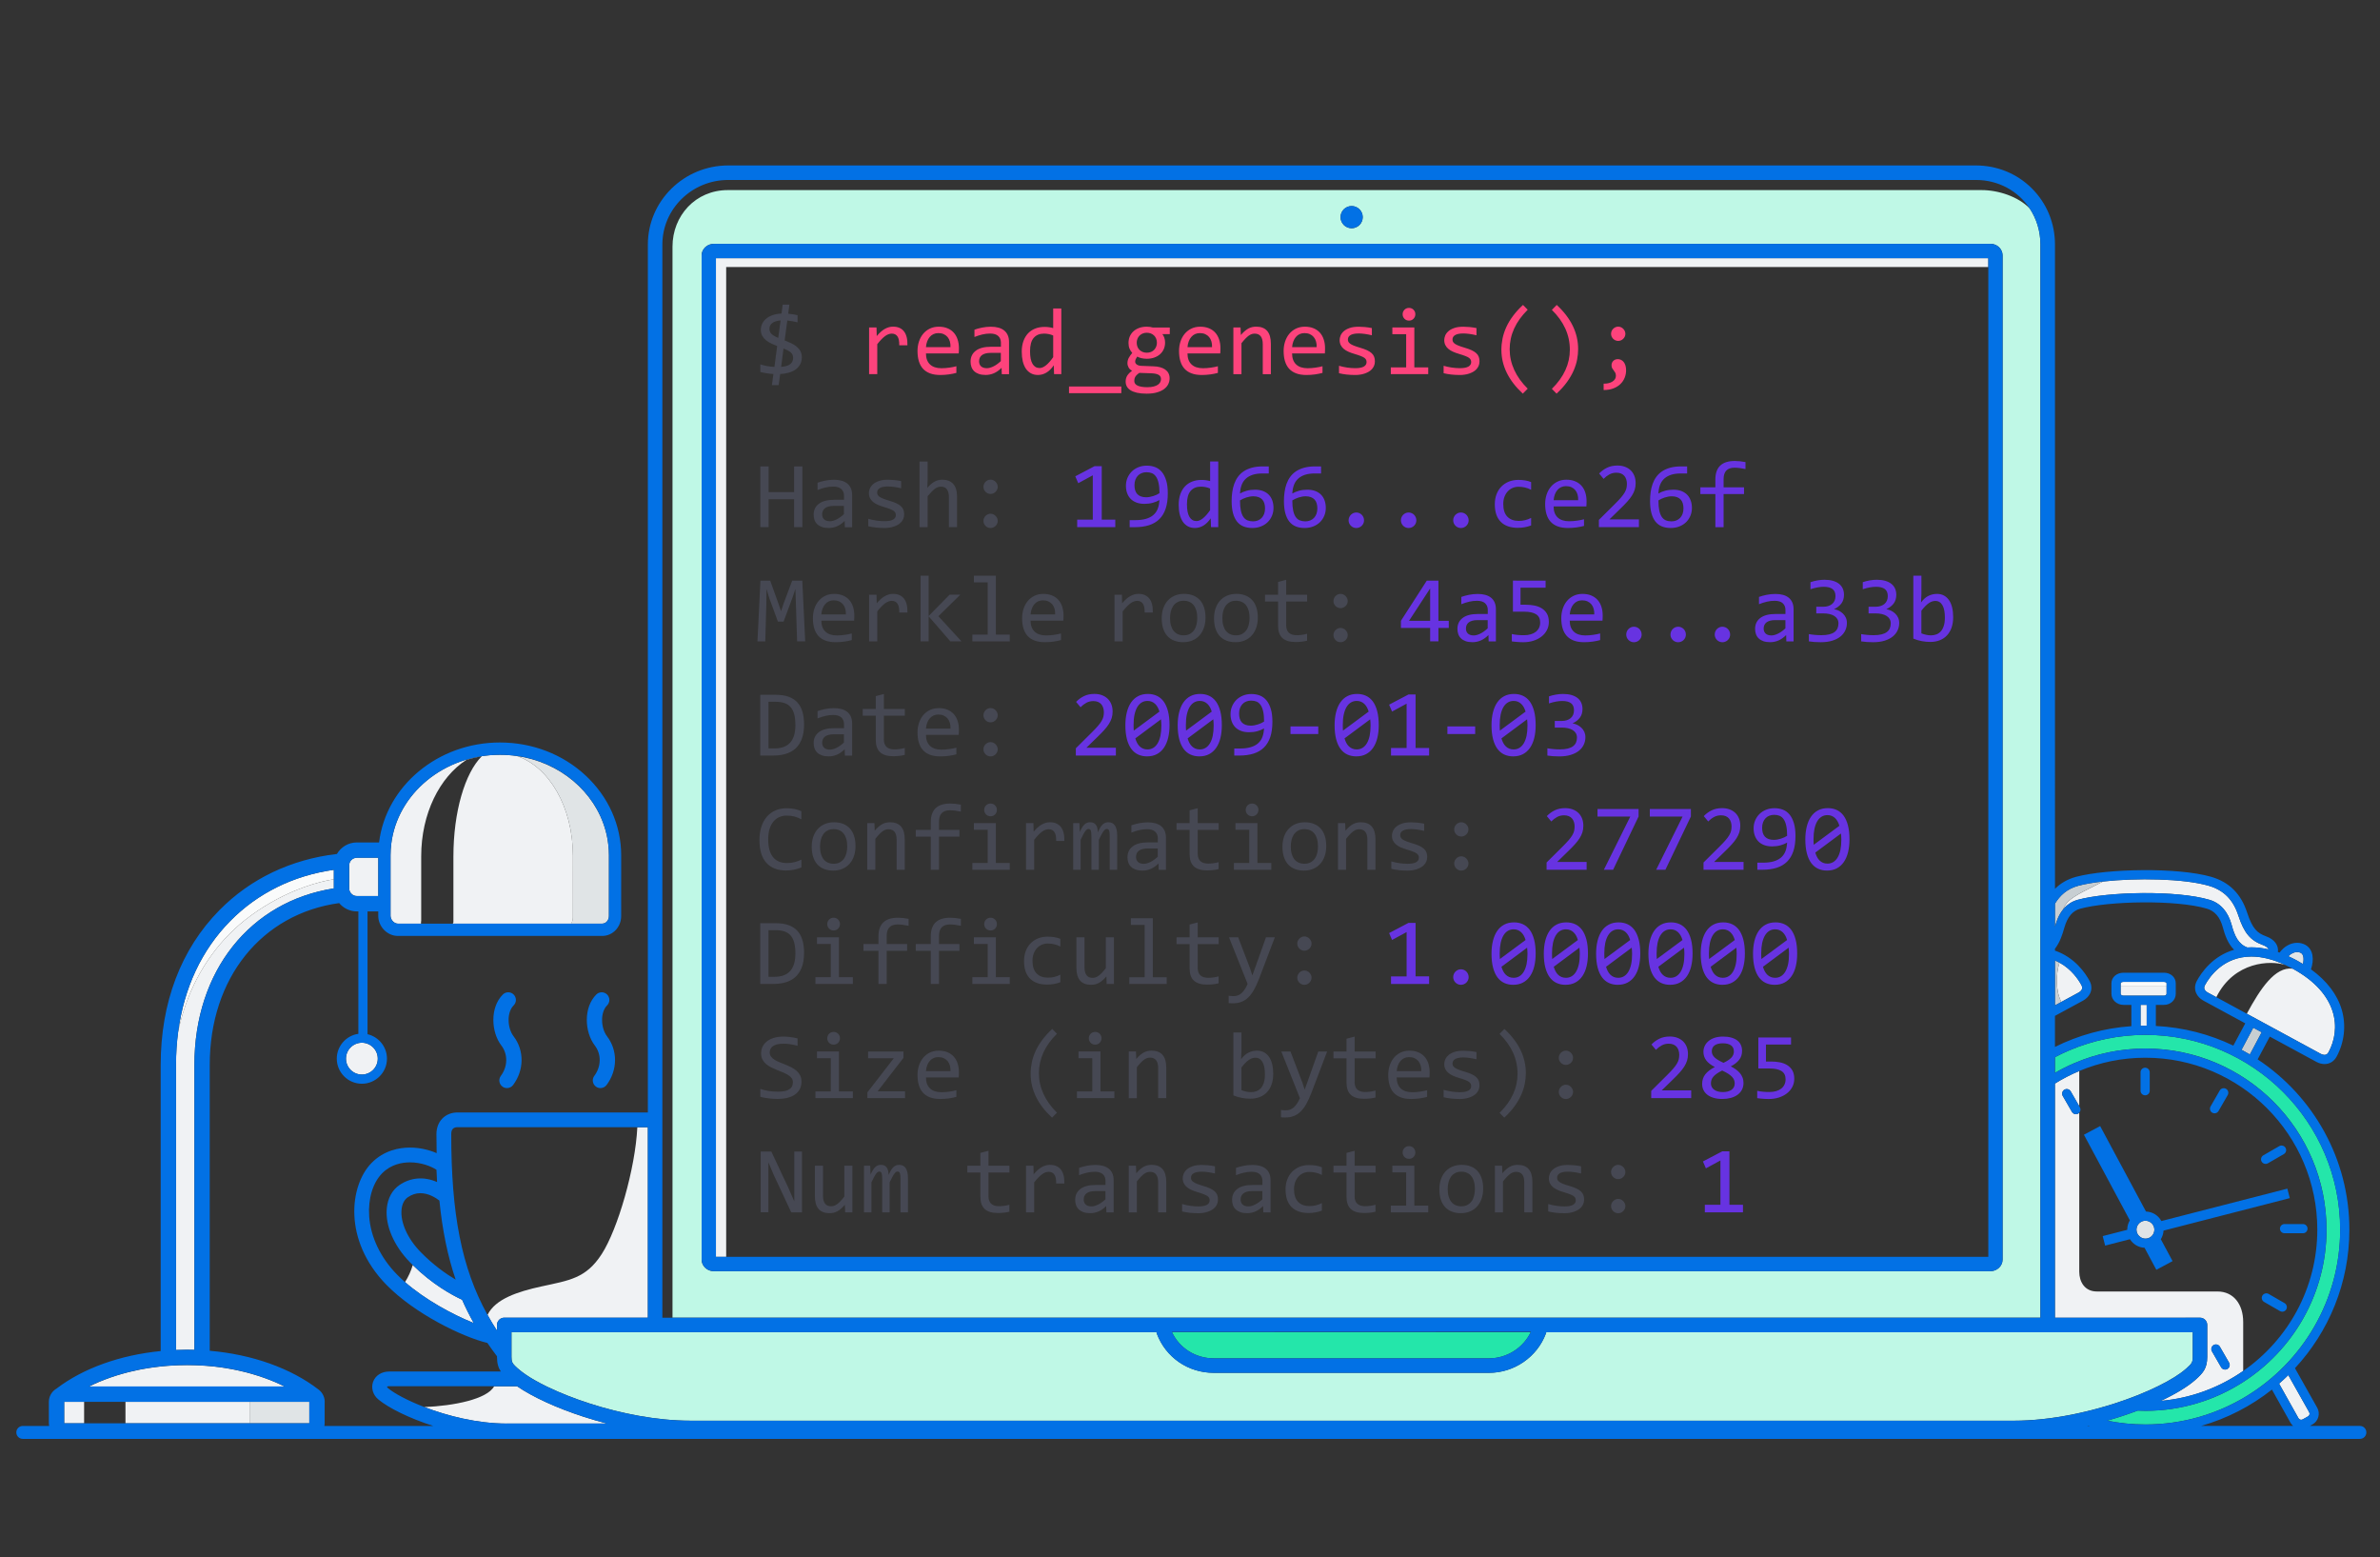 <svg id="Horizon_Line" xmlns="http://www.w3.org/2000/svg" viewBox="0 0 850 556"><rect x="0" y="0" width="850" height="556" fill="#333333" stroke="none"/><style>.st0{fill:#f0f2f4}.st1{fill:#e0e4e6}.st2{fill:#c7ced2}.st3{fill:#24e6aa}.st4{fill:#fafbfb}.st5{fill:#bff8e6}.st6{fill:#0271e5}.st7{fill:#464853}.st8{fill:#fd437c}.st9{fill:#6733e1}</style><path class="st0" d="M813.96 494l6.93 12.36c.14.25.38.44.66.51.28.08.58.04.83-.1l1.91-1.07c.25-.14.44-.38.52-.66.08-.28.04-.58-.1-.83l-7.46-13.25c-1.07 1.04-2.16 2.06-3.29 3.04z"/><path class="st1" d="M822.47 344.18c.42-1.76.28-3.42-.76-3.97-.39-.21-.83-.31-1.31-.31-.91 0-2.09.43-3.12 1.52 1 .45 2 .95 3.02 1.5.75.41 1.47.83 2.17 1.26z"/><path class="st0" d="M766.67 366.2v-7.43h-2.19v7.45c.58-.01 1.16-.03 1.74-.03.15.01.3.01.45.01z"/><path class="st2" d="M807.74 368.55l-3-1.63-4.19 7.89c1 .54 1.99 1.1 2.97 1.68l4.22-7.94z"/><path class="st0" d="M738.08 322.48c-.55.73-.96 1.48-1.28 2.26 1.19-1.48 2.86-2.82 5.26-3.48 10.7-2.93 35.44-3.45 47.05.01 3.92 1.17 6.65 4.28 7.91 8.99 1.06 3.96 2.42 6.84 5.59 8.02.48-.03.96-.05 1.46-.05 1.98 0 4.02.25 6.13.74-.28-.83-1.43-1.35-2-1.55-4.53-1.65-6.75-4.32-8.81-10.59-1.86-5.68-5.25-9.05-10.66-10.61-8.9-2.56-25.67-2.82-37.64-1.49-3.92 2.11-11 5.09-13.01 7.75z"/><path class="st2" d="M733.9 322.65v8.32c.02-.08.05-.17.07-.25l.14-.49c.31-1.07 1.01-3.41 2.68-5.49.32-.78.73-1.52 1.28-2.26 2.01-2.66 9.09-5.64 13.01-7.76-3.39.38-6.39.88-8.72 1.5-4.31 1.14-6.74 3.64-8.46 6.43z"/><path class="st3" d="M766.22 369.48c-9.6 0-18.74 1.96-27.06 5.49-1.79.76-3.54 1.58-5.25 2.48v5.59c2.22-1.29 4.52-2.44 6.89-3.46 7.81-3.35 16.4-5.22 25.43-5.22 35.66 0 64.67 29.01 64.67 64.67 0 22.85-11.92 42.95-29.86 54.46-10.06 6.45-22 10.21-34.81 10.21-.92 0-1.84-.03-2.76-.07-3.44 1.3-7.11 2.51-10.9 3.59 4.42.89 8.98 1.36 13.66 1.36 13.21 0 25.57-3.7 36.1-10.12 20.04-12.22 33.45-34.29 33.45-59.43 0-38.35-31.2-69.55-69.56-69.55z"/><path class="st0" d="M785.71 470.46c1.43 0 2.59 1.16 2.59 2.59v11.4c0 4.1-1.54 5.77-4.07 8.05-2.81 2.53-7.17 5.16-12.49 7.66 10.86-.97 20.9-4.78 29.4-10.68v-17.49c0-6.31-3.43-10.89-9.19-10.89h-43.07c-4.39 0-6.29-3.51-6.29-7.08v-56.74c-.11.11-.23.22-.37.3-.26.15-.54.22-.82.22-.57 0-1.12-.29-1.42-.82l-3.28-5.69c-.45-.78-.18-1.79.6-2.24.79-.45 1.79-.18 2.24.6l3.05 5.28v-12.55c-3.03 1.27-5.93 2.77-8.69 4.49v83.59h51.81zm4.87 9.77c.79-.45 1.79-.18 2.24.6l3.28 5.69c.45.78.18 1.79-.6 2.24-.26.15-.54.22-.82.22-.57 0-1.12-.29-1.42-.82l-3.28-5.69c-.46-.78-.19-1.78.6-2.24zM773.78 354.8v-2.59h-16.42v2.59c0 .33.42.69 1.03.69H772.83c.55 0 .95-.29.95-.69z"/><path class="st4" d="M773.78 351.07c0-.5-.9-.51-.94-.51H758.4c-.5 0-1.03.2-1.03.51v1.13h16.42v-1.13z"/><path class="st0" d="M802.43 361.93l26.42 14.33c.44.24.91.37 1.32.37.64 0 1.1-.31 1.46-.97 4.42-8.15 3.7-20.86-12.89-29.86-.13-.07-.26-.13-.4-.2l.42.25c-6.22-.75-11.42 7-16.33 16.08zM816.14 344.52c-4.29-1.98-8.34-3-12.06-3-9.98 0-14.93 7.14-16.59 10.21-.4.74-.28 1.21-.15 1.49.19.44.62.86 1.17 1.16l3.03 1.64c6.42-12.9 19.48-13.17 24.6-11.5zM743.52 353.22c.13-.29.25-.76-.15-1.5-1.08-1.99-3.54-5.67-7.84-8.03-1.26 3.89-1.49 9.95.66 14.02l6.16-3.34c.55-.29.98-.71 1.17-1.15z"/><path class="st2" d="M736.19 357.72c-2.15-4.07-1.92-10.13-.66-14.02-.52-.28-1.05-.55-1.63-.79v16.05l2.29-1.24z"/><path class="st1" d="M768.53 436.83c-.58-.61-1.4-.99-2.31-.99-1.48 0-2.71 1.01-3.08 2.38-.07.26-.12.54-.12.82 0 1.02.49 1.92 1.23 2.5.54.43 1.22.7 1.97.7 1.33 0 2.47-.81 2.95-1.96.16-.38.25-.8.25-1.24 0-.86-.34-1.64-.89-2.21z"/><path class="st0" d="M169.2 472.37c-1.53-2.73-3.03-5.72-4.15-8.31-3.78-1.76-10.68-5.56-17.64-12.4-.62 2.11-1.55 4.21-2.77 6.08 7.15 6.24 16.93 11.59 24.56 14.63zM180.09 470.46h51.29v-68h-3.76c-.72 14.81-6.98 36.4-12.73 45.3-5.6 8.68-11.54 9.36-21.53 11.54-8.51 1.86-16.48 4.47-19.24 10.17 1.05 1.9 2.17 3.77 3.38 5.61v-2.02c0-1.44 1.16-2.6 2.59-2.6zM151.55 502.37c8.25 3.17 18.96 5.89 29.4 5.89h35.85c-2.8-.73-5.6-1.52-8.38-2.43-9.72-3.16-18.24-7.09-23.76-10.89h-8.17c-2.53 4.66-14.53 7-24.94 7.43zM119.23 317.18v-3.27c-13.58 2.28-28.06 10.18-37.3 19.56-9.25 9.38-15.42 21.25-18.3 34.9-.51 3.81-.77 7.73-.77 11.78V482c1.32-.05 2.64-.09 3.97-.09.87 0 1.73.02 2.6.05v-101.8c0-33.42 19.88-58.3 49.8-62.98z"/><path class="st4" d="M119.23 313.91v-3.36c-14.45 2.05-27.18 8.32-36.99 18.27-10.2 10.35-16.52 23.86-18.6 39.54 2.87-13.65 9.05-25.51 18.3-34.9 9.23-9.37 23.71-17.27 37.29-19.55z"/><path class="st0" d="M98.1 493.4c-.09-.04-.18-.08-.27-.11-.58-.24-1.18-.48-1.78-.71-.07-.03-.13-.05-.2-.07-1.25-.48-2.52-.92-3.83-1.34-.02-.01-.04-.01-.06-.02-.54-.17-1.08-.33-1.62-.49-.28-.08-.57-.17-.85-.25-.5-.14-1.01-.28-1.52-.41-.37-.09-.74-.18-1.1-.27-.71-.17-1.42-.33-2.14-.49-.53-.11-1.06-.23-1.6-.33-.4-.08-.81-.15-1.21-.22-.53-.09-1.05-.18-1.59-.27-.38-.06-.75-.12-1.13-.17-.74-.11-1.48-.2-2.23-.29-.2-.02-.41-.05-.61-.07-.48-.05-.96-.09-1.44-.13-.41-.04-.82-.08-1.23-.11-.3-.02-.61-.04-.91-.06-.2-.01-.4-.02-.59-.03-.5-.03-1-.06-1.51-.08-.3-.01-.59-.03-.89-.04-.97-.03-1.95-.05-2.94-.05-1 0-1.99.02-2.97.05-.3.01-.6.02-.9.04-.71.03-1.42.07-2.12.11-.24.02-.48.03-.72.05-.07.01-.14.01-.21.01-.85.06-1.69.14-2.53.23-.03 0-.05 0-.08.01-.23.02-.47.05-.7.08-.76.09-1.51.18-2.25.29-.39.05-.77.11-1.16.17-.53.08-1.05.17-1.57.26-.42.07-.84.14-1.25.22-.51.1-1.01.2-1.51.31-.77.16-1.54.33-2.29.52-.35.08-.71.17-1.06.26-.52.13-1.04.27-1.56.42-.28.08-.56.16-.83.24-.55.16-1.11.32-1.65.49-.05.02-.1.03-.15.05-1.31.42-2.59.86-3.84 1.34-.03.01-.06.02-.1.04-.61.23-1.21.48-1.8.72-.09.04-.18.08-.28.12-1.23.52-2.42 1.07-3.57 1.64h69.89c-1.14-.6-2.33-1.14-3.54-1.66zM44.81 500.5v7.66h44.32v-7.66zM23 500.5h-.08v7.66h7.12v-7.66z"/><path class="st1" d="M110.47 500.5H89.13v7.66h21.34v-7.66z"/><path class="st0" d="M127.44 306.24c-.77 0-1.47.33-1.97.84-.47.49-.77 1.16-.77 1.89v8.21c0 .88.43 1.66 1.08 2.16.46.36 1.03.57 1.66.57h7.66v-13.68h-7.66zM123.56 377.97c0 3.13 2.55 5.68 5.68 5.68s5.68-2.55 5.68-5.68-2.55-5.68-5.68-5.68-5.68 2.55-5.68 5.68zM184.52 269.91c-1.94-.28-3.93-.42-5.96-.42-20.07 0-36.7 13.95-38.84 31.9-.16 1.3-.24 2.61-.24 3.94V326.96c0 1.42 1.25 2.82 2.66 2.82h8.21c-.05-.55.08-.8.08-1.09v-22.98c0-15.2 6.59-28.3 16.18-34.43 1.78-.54 3.57-.96 5.45-1.26-6.01 5.98-10.13 19.77-10.13 35.84v23.52c0 .06-.17-.14-.16.41h42.19c.4-.55.65-1.37.65-2.24 0 0 .01-21.86.01-22.1-.03-17.33-8.57-31.81-20.1-35.54z"/><path class="st1" d="M204.59 305.43c0 .25-.01 22.1-.01 22.1 0 .88-.25 1.7-.65 2.24h11.13c1.41 0 2.41-1.27 2.41-2.7 0 0 .01-21.44.01-21.69 0-.6-.02-1.19-.05-1.78-.01-.16-.03-.33-.04-.49-.03-.43-.06-.86-.11-1.28-.02-.17-.04-.33-.06-.5-.05-.43-.11-.85-.17-1.27-.02-.14-.05-.29-.07-.43-.08-.45-.16-.91-.26-1.35-.02-.1-.04-.2-.07-.3-.12-.51-.24-1.01-.38-1.51-.01-.03-.02-.07-.03-.1-3.85-13.73-16.28-24.28-31.72-26.47 11.53 3.74 20.07 18.22 20.07 35.53z"/><path class="st5" d="M724.88 74.4c-4.12-4.22-11.17-6.53-17.14-6.53H259.93c-11.54 0-19.75 9.17-19.75 20.17V470.45h488.54V87.3c0-4.82-1.41-9.24-3.84-12.9zm-242.15-.83c2.18 0 3.96 1.77 3.96 3.96s-1.77 3.96-3.96 3.96c-2.18 0-3.96-1.77-3.96-3.96s1.78-3.96 3.96-3.96zm213.85 380.28H254.86c-2.32 0-4.28-1.88-4.28-4.11V91.18c0-2.23 1.96-4.11 4.28-4.11h456.16c2.27 0 4.19 1.88 4.19 4.11V449.73c0 2.23-1.96 4.11-4.28 4.11H696.58zM737.97 475.64H552.24c-.03.17-.07.34-.14.51-3.16 8.37-11.32 13.99-20.32 13.99H433.5c-9.15 0-17.12-5.47-20.32-13.94-.07-.19-.11-.38-.14-.57H182.68v8.81c0 .44.02.79.06 1.11.15 1.11.66 1.65 2.08 2.93.06.05.11.1.17.15.4.36.86.73 1.35 1.1.81.62 1.72 1.26 2.76 1.91.34.21.69.43 1.05.64.36.21.73.43 1.11.64.59.33 1.19.67 1.83 1 .63.33 1.3.67 1.97 1 .27.14.55.27.84.4 8.5 4.07 20.16 8.01 32.36 10.18 6.07 1.08 12.27 1.73 18.29 1.73H719.2c6.75 0 13.74-.81 20.51-2.14.65-.13 1.3-.26 1.94-.4 4.7-1 9.27-2.23 13.56-3.61.01 0 .02-.01.03-.01 11.64-3.75 21.2-8.55 25.54-12.45.06-.06.11-.1.17-.15 1.86-1.67 2.18-2.08 2.18-4.04v-8.81h-45.16z"/><path class="st0" d="M710.11 95.33v-3.15H255.69v356.56h3.66V95.33z"/><path class="st3" d="M433.5 484.97h98.29c6.37 0 12.18-3.7 14.9-9.33H418.56c2.71 5.71 8.43 9.33 14.94 9.33z"/><path class="st6" d="M766.12 391.06c.91 0 1.64-.73 1.64-1.64v-6.57c0-.91-.73-1.64-1.64-1.64-.91 0-1.64.73-1.64 1.64v6.57c0 .91.73 1.64 1.64 1.64zM742.59 394.93l-3.05-5.28c-.45-.78-1.46-1.06-2.24-.6-.78.45-1.05 1.46-.6 2.24l3.28 5.69c.3.53.86.82 1.42.82.28 0 .56-.07.82-.22.14-.08.26-.19.37-.3.48-.51.6-1.3.23-1.94l-.23-.41zM792.82 480.83c-.45-.79-1.46-1.06-2.24-.6-.78.45-1.05 1.46-.6 2.24l3.28 5.69c.3.53.86.82 1.42.82.28 0 .56-.07.82-.22.78-.45 1.05-1.46.6-2.24l-3.28-5.69zM815.92 465.26l-5.69-3.28c-.78-.45-1.79-.18-2.24.6-.45.78-.18 1.79.6 2.24l5.69 3.28c.26.15.54.22.82.22.57 0 1.12-.29 1.42-.82.45-.78.18-1.79-.6-2.24zM814.27 438.67c0 .91.73 1.64 1.64 1.64h6.57c.91 0 1.64-.73 1.64-1.64s-.73-1.64-1.64-1.64h-6.57c-.9-.01-1.64.73-1.64 1.64zM809.15 415.55c.28 0 .56-.07.82-.22l5.69-3.28c.79-.45 1.05-1.46.6-2.24-.45-.78-1.46-1.05-2.24-.6l-5.69 3.28c-.78.45-1.05 1.46-.6 2.24.3.53.85.82 1.42.82zM790.09 397.27c.26.15.54.22.82.22.57 0 1.12-.29 1.42-.82l3.28-5.69c.45-.79.18-1.79-.6-2.24-.79-.45-1.79-.18-2.24.6l-3.28 5.69c-.45.78-.19 1.79.6 2.24zM772.69 439.37l45.09-11.6-.87-3.39-44.99 11.57c-1.07-1.97-3.12-3.32-5.49-3.39l-16.38-30.52-5.79 3.1 16.4 30.56c-.59.97-.93 2.11-.93 3.33v.05l-8.76 2.25.87 3.39 8.86-2.28c1.1 1.76 3.01 2.96 5.21 3.06l4.22 7.86 5.79-3.1-4.2-7.82c.57-.9.91-1.95.97-3.07zm-9.67-.33c0-.29.05-.56.12-.82.37-1.37 1.6-2.38 3.08-2.38.91 0 1.72.38 2.31.99.55.58.89 1.35.89 2.21 0 .44-.09.86-.25 1.24-.49 1.15-1.62 1.96-2.95 1.96-.75 0-1.42-.27-1.97-.7-.74-.59-1.23-1.49-1.23-2.5zM179.43 387.94c.49.37 1.06.54 1.63.54.83 0 1.66-.38 2.2-1.1 3.98-5.34 4.03-12.35.13-17.44-2.13-2.78-2.53-8.4.06-10.99 1.07-1.07 1.07-2.8 0-3.87-1.07-1.07-2.8-1.07-3.87 0-4.69 4.69-4.15 13.47-.53 18.19 2.4 3.13 2.33 7.48-.17 10.84-.91 1.21-.66 2.92.55 3.83zM212.81 387.94c.49.37 1.06.54 1.63.54.83 0 1.66-.38 2.2-1.1 3.98-5.34 4.03-12.35.13-17.44-2.13-2.78-2.53-8.4.06-10.99 1.07-1.07 1.07-2.8 0-3.87-1.07-1.07-2.8-1.07-3.87 0-4.69 4.69-4.15 13.47-.53 18.19 2.4 3.13 2.33 7.48-.17 10.84-.91 1.21-.66 2.92.55 3.83zM482.73 81.48c2.18 0 3.96-1.77 3.96-3.96s-1.77-3.96-3.96-3.96c-2.18 0-3.96 1.77-3.96 3.96s1.78 3.96 3.96 3.96zM250.58 91.18v358.56c0 2.23 1.96 4.11 4.28 4.11H710.93c2.32 0 4.28-1.88 4.28-4.11V91.18c0-2.23-1.92-4.11-4.19-4.11H254.86c-2.32 0-4.28 1.89-4.28 4.11zm459.53 4.15V448.73H255.69V92.18h454.42v3.15z"/><path class="st6" d="M842.82 509.1h-17.87l.95-.54c1.02-.57 1.75-1.51 2.07-2.64.31-1.13.17-2.31-.4-3.33l-7.94-14.1c12.05-13 19.43-30.39 19.43-49.47 0-25.37-13.04-47.74-32.76-60.79l4.34-8.13 16.65 9.03c.92.5 1.92.77 2.89.77 1.86 0 3.4-.95 4.34-2.68 2.76-5.09 3.43-11.16 1.84-16.65-1.58-5.46-5.36-10.4-11.01-14.49 1.13-3.36.93-7.18-2.09-8.78-.86-.45-1.84-.69-2.84-.69-2.38 0-4.7 1.32-6.29 3.5-.2-.07-.4-.14-.59-.21.32-2.4-1.24-4.52-4.2-5.59-3.15-1.15-4.89-2.65-6.81-8.53-2.2-6.71-6.41-10.88-12.87-12.74-11.87-3.42-37.17-2.9-48.11-.01-3.35.89-5.78 2.46-7.63 4.31V87.3c0-7.61-2.93-14.72-8.24-20.02-5.31-5.3-12.42-8.21-20.04-8.21H260.09c-15.83 0-28.71 12.67-28.71 28.23v309.88h-67.94c-4.46 0-7.57 3.19-7.57 7.75 0 2.25.03 4.52.08 6.78-2.92-1.28-6.31-1.99-9.52-1.99-3.81 0-9.29.96-13.76 5.52-7.79 7.97-10.27 27.5 5.34 43.48 10.17 10.41 27.28 18.65 36.06 20.76 1.09 1.6 2.23 3.18 3.43 4.76v.23c0 2.34.49 3.89 1.37 5.2h-39.81c-2.77 0-4.99 1.41-5.81 3.68-.8 2.23-.05 4.72 1.92 6.34 3.59 2.96 10.83 6.62 19.6 9.43h-38.93c.07-.35.11-.71.11-1.08v-7.14c0-.03.01-.05.01-.08.11-1.81-.69-3.55-2.12-4.65-9.97-7.71-23.85-12.6-38.93-13.9V380.14c0-30.93 18.49-53.87 46.22-57.71 1.51 1.81 3.78 2.97 6.31 2.97h.55v43.71c-4.35.61-7.71 4.35-7.71 8.86 0 4.94 4.02 8.96 8.96 8.96 4.94 0 8.96-4.02 8.96-8.96 0-4.24-2.97-7.8-6.94-8.72V325.4h3.83v1.56c0 3.9 3.23 7.2 7.04 7.2h72.93c3.8 0 6.78-3.18 6.78-7.07 0 0 .01-21.44.01-21.69 0-10.82-4.58-21-12.8-28.61-8.13-7.53-19-11.7-30.5-11.7-22.24 0-40.71 15.64-43.17 35.69h-7.95c-3.03 0-5.68 1.66-7.1 4.11-16.42 1.93-30.91 8.84-41.99 20.09-13.7 13.9-20.95 32.98-20.95 55.16v102.23c-14.51 1.43-27.71 6.14-37.23 13.42-1.62.95-2.71 2.7-2.71 4.72v7.52c0 .37.04.73.11 1.08H8.14c-1.28 0-2.31 1.04-2.31 2.31 0 1.28 1.04 2.31 2.31 2.31h834.68c1.28 0 2.31-1.04 2.31-2.31 0-1.28-1.03-2.32-2.31-2.32zM129.24 383.65c-3.13 0-5.68-2.55-5.68-5.68s2.55-5.68 5.68-5.68 5.68 2.55 5.68 5.68-2.55 5.68-5.68 5.68zm-62.4 98.25c-1.33 0-2.65.04-3.97.09V380.14c0-4.05.26-7.97.77-11.78 2.08-15.68 8.4-29.2 18.6-39.54 9.81-9.95 22.54-16.22 36.99-18.27v6.63c-29.92 4.68-49.79 29.56-49.79 62.96v101.8c-.87-.02-1.74-.04-2.6-.04zm68.26-161.98h-7.66c-.63 0-1.2-.22-1.66-.57-.65-.5-1.08-1.28-1.08-2.16v-8.21c0-.74.3-1.4.77-1.89.5-.52 1.19-.84 1.97-.84h7.66v13.67zm43.46-50.43c2.03 0 4.02.14 5.96.42-.07-.02-.14-.05-.21-.07 15.58 2.08 28.08 12.71 31.93 26.54.01.03.02.07.03.1.14.5.26 1 .38 1.51.02.1.05.2.07.3.1.45.18.9.26 1.35.02.14.05.29.07.43.07.42.12.85.17 1.27.02.17.04.33.06.5.04.43.08.85.11 1.28.01.16.03.33.04.49.03.59.05 1.18.05 1.78 0 .24-.01 21.69-.01 21.69 0 1.42-1 2.7-2.41 2.7h-72.93c-1.41 0-2.66-1.4-2.66-2.82v-1.86-5.73-12.48-1.56c0-1.33.09-2.65.24-3.94 2.15-17.95 18.78-31.9 38.85-31.9zM35.6 493.27c.59-.25 1.19-.49 1.8-.72.03-.01.06-.02.1-.04 1.25-.48 2.53-.93 3.84-1.34.05-.02.1-.03.15-.05.54-.17 1.1-.33 1.65-.49.28-.08.55-.16.83-.24.52-.14 1.03-.28 1.56-.42.35-.09.71-.17 1.06-.26.76-.18 1.52-.35 2.29-.52.5-.1 1-.21 1.51-.31.41-.08.83-.15 1.25-.22.52-.09 1.04-.18 1.57-.26.38-.06.77-.12 1.16-.17.74-.1 1.5-.2 2.25-.29.23-.03.46-.05.7-.08.03 0 .05 0 .08-.01.84-.09 1.68-.16 2.53-.23.07-.01.14-.01.21-.01.24-.02.48-.03.72-.05.7-.05 1.41-.08 2.12-.11.3-.01.6-.03.9-.04.98-.03 1.97-.05 2.97-.05.99 0 1.97.02 2.94.05.3.01.59.02.89.04.51.02 1.01.05 1.51.08.2.01.4.02.59.03.3.02.61.04.91.06.41.03.82.08 1.23.11v-.01c.48.04.97.09 1.44.14.21.02.41.05.61.07.75.09 1.49.18 2.23.29.38.05.75.11 1.13.17.53.08 1.06.17 1.59.27.4.07.81.14 1.21.22.54.1 1.07.22 1.6.33.72.15 1.43.32 2.14.49.37.09.74.18 1.1.27.51.13 1.02.27 1.52.41.29.08.57.16.85.25.55.16 1.09.32 1.62.49.02.01.04.01.06.02 1.31.42 2.58.86 3.83 1.34.07.02.13.05.2.07.6.23 1.19.47 1.78.71.09.04.18.08.27.11.6.25 1.19.51 1.77.78.16.08.32.15.49.23.42.2.85.4 1.26.6.01.01.02.01.04.02h-69.9l.06-.03c.4-.2.8-.39 1.21-.58.18-.08.35-.17.53-.25.58-.27 1.17-.53 1.77-.78.09-.01.18-.05.27-.09zm-12.68 7.23H110.47v7.66H22.93v-7.66zM724.88 74.4c2.44 3.66 3.85 8.09 3.85 12.9V470.48H236.56V87.3c0-12.71 10.56-23.05 23.53-23.05h445.54c8.13-.01 15.15 3.98 19.25 10.15zm63.86 241.81c5.41 1.56 8.79 4.93 10.66 10.61 2.06 6.27 4.28 8.95 8.81 10.59.57.21 1.72.72 2 1.55-2.1-.49-4.15-.74-6.13-.74-.5 0-.98.02-1.46.05-3.17-1.18-4.53-4.06-5.59-8.02-1.26-4.72-4-7.83-7.91-8.99-11.62-3.46-36.35-2.94-47.05-.01-2.4.66-4.07 2-5.26 3.48-1.67 2.08-2.37 4.42-2.68 5.49l-.14.49c-.02.08-.05.17-.07.25v-8.32c1.72-2.79 4.15-5.29 8.46-6.43 2.33-.62 5.33-1.12 8.72-1.5 11.96-1.32 28.74-1.06 37.64 1.5zm31.67 23.69c.48 0 .92.1 1.31.31 1.04.55 1.18 2.21.76 3.97-.7-.43-1.42-.85-2.17-1.26-1.01-.55-2.02-1.05-3.02-1.5 1.03-1.09 2.21-1.52 3.12-1.52zm9.76 36.73c-.41 0-.88-.13-1.32-.37l-26.42-14.33-10.89-5.91-3.03-1.64c-.55-.3-.97-.72-1.17-1.16-.13-.29-.25-.76.15-1.49 1.67-3.07 6.62-10.21 16.59-10.21 3.73 0 7.77 1.02 12.06 3 .73.34 1.46.7 2.2 1.09.13.07.26.13.4.2 16.59 9 17.31 21.71 12.89 29.86-.36.66-.82.96-1.46.96zm-5.36 128.41c-.08.28-.26.52-.52.66l-1.91 1.07c-.25.14-.55.18-.83.1-.28-.08-.52-.26-.66-.51L813.96 494c1.13-.98 2.22-2 3.29-3.04l7.46 13.25c.14.26.18.55.1.83zm-22.49-6.57c-10.53 6.42-22.89 10.12-36.1 10.12-4.67 0-9.24-.47-13.66-1.36 3.79-1.09 7.46-2.3 10.9-3.59.91.04 1.83.07 2.76.07 12.81 0 24.75-3.76 34.81-10.21 17.94-11.51 29.86-31.61 29.86-54.46 0-35.66-29.01-64.67-64.67-64.67-9.02 0-17.62 1.86-25.43 5.22-2.37 1.02-4.67 2.18-6.89 3.46v-5.59c1.71-.9 3.46-1.73 5.25-2.48 8.32-3.53 17.47-5.49 27.06-5.49 38.35 0 69.55 31.2 69.55 69.55.02 25.14-13.39 47.21-33.44 59.43zM766.67 366.2c-.15 0-.3-.01-.44-.01-.58 0-1.16.01-1.74.03v-7.45h2.19v7.43zm-9.31-13.99v-1.13c0-.3.53-.51 1.03-.51h14.44c.04 0 .94.01.94.51V354.8c0 .39-.4.69-.94.69H758.39c-.61 0-1.03-.36-1.03-.69v-2.59zm40.26 21.11c-8.45-4.05-17.8-6.52-27.67-7.02v-7.52h2.89c2.37 0 4.22-1.74 4.22-3.97v-3.73c0-2.16-1.82-3.79-4.22-3.79H758.4c-2.46 0-4.32 1.63-4.32 3.79v3.73c0 2.19 1.94 3.97 4.32 3.97h2.8v7.6c-9.74.67-18.97 3.27-27.29 7.41V362.7l10.01-5.43c1.19-.65 2.12-1.61 2.61-2.72.61-1.38.51-2.94-.27-4.38-1.5-2.77-5.3-8.36-12.35-10.77v-.66c1.85-2.4 2.68-5.2 3.23-7.1l.14-.48c1.13-3.84 2.93-5.98 5.66-6.72 10.09-2.76 34.3-3.27 45.25-.01 2.84.85 4.7 3.04 5.68 6.69.76 2.84 1.84 5.83 4.02 7.98-7.65 2.22-11.71 8.18-13.28 11.07-.78 1.44-.88 3-.27 4.38.49 1.11 1.41 2.07 2.61 2.72l14.93 8.1-4.26 7.95zm-63.72-30.41c.57.24 1.11.51 1.63.79 4.3 2.36 6.76 6.04 7.84 8.03.4.74.28 1.21.15 1.5-.19.44-.62.86-1.17 1.16l-6.16 3.34-2.28 1.24v-16.06zm0 43.96c2.76-1.72 5.66-3.22 8.69-4.49 7.28-3.05 15.26-4.74 23.63-4.74 33.85 0 61.39 27.54 61.39 61.39 0 20.88-10.49 39.35-26.47 50.45-8.5 5.9-18.54 9.71-29.4 10.68 5.32-2.5 9.68-5.14 12.49-7.66 2.53-2.27 4.07-3.95 4.07-8.05v-11.4c0-1.43-1.16-2.59-2.59-2.59H733.9v-83.59zm-187.22 88.77c-2.72 5.63-8.53 9.33-14.9 9.33H433.5c-6.51 0-12.23-3.62-14.93-9.33-.01-.03-.03-.06-.04-.09l128.24-.05c-.03.05-.06.09-.09.14zm-369.18-2.59v2.02c-1.2-1.84-2.32-3.71-3.38-5.61-9.33-16.82-12.96-36.22-12.96-64.55 0-1.68.73-2.47 2.28-2.47H231.38v68h-51.29c-1.43.02-2.59 1.18-2.59 2.61zm-45.65-38.84c-.42-6.19 1.3-11.9 4.59-15.27 3.19-3.26 7.19-3.94 9.98-3.94 3.98 0 7.49 1.37 9.47 2.65.04 1.18.11 2.61.21 4.38-4.62-2.03-9.4-1.69-13.44 1.07-2.56 1.75-4.16 4.68-4.51 8.25-.61 6.18 2.49 13.42 8.3 19.36.32.33.64.64.96.95 6.95 6.83 13.85 10.64 17.64 12.4 1.12 2.59 2.62 5.58 4.15 8.31-7.64-3.04-17.41-8.39-24.56-14.63-1.01-.88-1.96-1.78-2.85-2.69-5.91-6.04-9.44-13.44-9.94-20.84zm18.38 12.81c-4.65-4.76-7.27-10.57-6.82-15.15.2-2.02.97-3.54 2.24-4.41 1.41-.97 2.92-1.46 4.49-1.46 2.94 0 5.54 1.68 6.79 2.64 1.06 10.63 2.97 19.9 5.81 28.23-3.51-2.07-8.01-5.25-12.51-9.85zm30.72 61.23c-10.44 0-21.16-2.72-29.4-5.89-6-2.31-10.7-4.85-13.01-6.77-.28-.23-.33-.45-.32-.48.03-.04.26-.19.84-.19h45.61c5.51 3.8 14.03 7.73 23.76 10.89 2.78.9 5.58 1.7 8.38 2.43h-35.86zm65.58-1.01c-6.01 0-12.22-.65-18.29-1.73-12.2-2.17-23.86-6.11-32.36-10.18-.28-.13-.56-.27-.84-.4-.68-.33-1.34-.67-1.97-1-.64-.33-1.24-.67-1.83-1-.38-.21-.75-.43-1.11-.64-.36-.21-.71-.43-1.05-.64-1.03-.65-1.95-1.29-2.76-1.91-.49-.37-.95-.74-1.35-1.1-.06-.06-.11-.1-.17-.15-1.42-1.28-1.93-1.82-2.08-2.93-.04-.32-.06-.67-.06-1.11V475.64h230.36c.03.19.07.38.14.57 3.19 8.47 11.17 13.94 20.32 13.94h98.29c9 0 17.16-5.62 20.32-13.99.06-.17.11-.34.14-.51h230.89v8.81c0 1.96-.33 2.37-2.18 4.04-.06.05-.11.1-.17.15-4.34 3.9-13.9 8.7-25.54 12.45-.01 0-.02.01-.03.01-4.29 1.38-8.86 2.62-13.56 3.61-.64.14-1.29.27-1.94.4-6.77 1.33-13.76 2.14-20.51 2.14H246.53zM803.52 376.5c-.97-.58-1.96-1.15-2.97-1.68l4.19-7.89 3 1.63-4.22 7.94zm-58.13 132.6c.18-.04.35-.09.52-.13.15.04.3.08.45.13h-.97zm40.71 0c9.32-2.65 17.89-7.1 25.3-12.97l6.64 11.84c.25.44.57.81.93 1.13H786.1z"/><path class="st7" d="M279.52 108.77h2.41l-.43 3.23c.58.06 1.15.13 1.73.22.58.09 1.12.19 1.62.32v2.55c-.61-.15-1.22-.29-1.84-.4-.62-.11-1.23-.19-1.83-.25l-.95 7.1c.74.29 1.48.6 2.21.94.73.34 1.39.74 1.97 1.19.58.46 1.05 1 1.41 1.63.36.63.54 1.38.54 2.26 0 .93-.19 1.75-.56 2.47-.38.72-.9 1.33-1.58 1.83-.67.5-1.49.89-2.44 1.17-.95.28-2 .45-3.14.51l-.55 3.95h-2.42l.55-3.95c-.9-.07-1.75-.16-2.56-.29-.81-.13-1.52-.27-2.11-.42v-2.75c.7.24 1.46.44 2.28.6.82.16 1.74.26 2.75.32l.98-7.47c-.72-.28-1.43-.57-2.12-.9-.7-.32-1.32-.71-1.87-1.15-.55-.45-.99-.98-1.34-1.58-.34-.61-.51-1.33-.51-2.17 0-.69.14-1.36.43-2.03.29-.67.74-1.27 1.34-1.81.61-.54 1.38-.98 2.31-1.33.93-.35 2.03-.56 3.32-.62l.4-3.17zm-.74 5.64c-1.38.12-2.39.45-3.03.97-.64.53-.95 1.2-.95 2.02 0 .76.26 1.39.79 1.88.52.49 1.31.94 2.35 1.35l.84-6.22zm.2 16.58c1.49-.11 2.58-.44 3.26-1 .68-.55 1.02-1.3 1.02-2.26 0-.4-.07-.75-.22-1.07-.14-.32-.36-.6-.65-.85-.29-.25-.64-.49-1.07-.71-.43-.22-.93-.44-1.5-.66l-.84 6.55z"/><path class="st8" d="M310.4 116.92h2.64l.08 3.07c.98-1.18 1.95-2.04 2.91-2.57.96-.53 1.92-.8 2.89-.8 1.73 0 3.03.56 3.92 1.68.89 1.12 1.3 2.78 1.24 4.98h-2.92c.03-1.46-.18-2.52-.64-3.18-.46-.66-1.13-.99-2.02-.99-.39 0-.78.07-1.17.21-.39.14-.8.36-1.21.66-.41.3-.85.69-1.32 1.17-.46.48-.96 1.05-1.49 1.73v10.7h-2.92v-16.66zM342.47 124.37c0 .41-.01.75-.02 1.03s-.03.54-.05.78h-11.7c0 1.7.48 3.01 1.43 3.92.95.91 2.32 1.37 4.11 1.37.49 0 .97-.02 1.46-.06.49-.04.96-.09 1.41-.16.45-.07.89-.14 1.3-.22.41-.08.8-.17 1.15-.27v2.37c-.79.22-1.67.4-2.66.54-.99.14-2.02.21-3.08.21-1.43 0-2.65-.19-3.68-.58-1.03-.39-1.87-.95-2.53-1.68-.66-.74-1.14-1.64-1.46-2.7-.32-1.07-.47-2.28-.47-3.62 0-1.17.17-2.28.51-3.33.34-1.04.83-1.96 1.48-2.75s1.44-1.42 2.38-1.88c.94-.46 2.01-.7 3.2-.7 1.16 0 2.19.18 3.09.55.9.36 1.65.88 2.26 1.55.61.67 1.08 1.48 1.39 2.44.32.93.48 2 .48 3.19zm-3.01-.42c.03-.74-.04-1.42-.22-2.03-.18-.61-.45-1.14-.82-1.58-.37-.44-.83-.79-1.39-1.04-.55-.25-1.19-.37-1.92-.37-.63 0-1.21.12-1.73.36s-.97.59-1.34 1.03c-.38.44-.68.97-.91 1.59-.23.62-.38 1.3-.43 2.04h8.76zM357.78 133.57l-.07-2.24c-.91.9-1.83 1.54-2.76 1.94-.93.4-1.92.6-2.94.6-.95 0-1.76-.12-2.44-.36-.67-.24-1.23-.58-1.67-1-.44-.43-.76-.93-.96-1.5-.2-.57-.31-1.2-.31-1.87 0-1.67.62-2.98 1.87-3.92 1.24-.95 3.08-1.42 5.52-1.42h3.45v-1.46c0-.98-.32-1.77-.95-2.36-.63-.59-1.59-.89-2.89-.89-.94 0-1.87.1-2.78.32s-1.86.51-2.83.9v-2.6c.36-.13.77-.26 1.22-.39.45-.13.92-.24 1.42-.34.5-.1 1.02-.18 1.56-.24s1.09-.09 1.64-.09c1.01 0 1.91.11 2.72.33.81.22 1.49.56 2.05 1.01.56.45.99 1.02 1.29 1.71.3.69.45 1.49.45 2.42v11.48h-2.59zm-.32-7.58h-3.67c-.72 0-1.34.07-1.86.22-.52.14-.95.35-1.28.61-.33.27-.58.58-.74.95-.16.37-.24.79-.24 1.25 0 .32.05.63.15.92.1.29.26.55.48.78.22.23.51.41.86.54.35.13.79.2 1.29.2.66 0 1.42-.2 2.28-.61.86-.4 1.76-1.04 2.71-1.92v-2.94zM364.91 125.6c0-1.42.19-2.67.58-3.77.39-1.1.94-2.03 1.65-2.79s1.57-1.33 2.57-1.73c1-.39 2.11-.59 3.34-.59.53 0 1.05.03 1.57.1.51.07 1.02.17 1.52.32v-7h2.9v23.44h-2.59l-.1-3.15c-.81 1.17-1.68 2.04-2.62 2.6-.94.56-1.96.85-3.05.85-.95 0-1.79-.2-2.51-.6-.72-.4-1.33-.96-1.81-1.68s-.84-1.6-1.09-2.61c-.23-1.03-.36-2.16-.36-3.39zm2.96-.19c0 2.01.3 3.51.89 4.5.59.99 1.43 1.49 2.51 1.49.73 0 1.5-.33 2.31-.98.81-.65 1.67-1.62 2.56-2.9v-7.73c-.48-.22-1-.39-1.58-.51-.58-.12-1.15-.17-1.71-.17-1.57 0-2.8.51-3.67 1.53-.87 1.01-1.31 2.61-1.31 4.77zM400.47 140.38h-18.68v-2.39h18.68v2.39zM415.12 119.27c.31.39.55.84.72 1.35.17.51.26 1.07.26 1.67 0 .86-.16 1.65-.47 2.36-.32.71-.76 1.32-1.34 1.83-.58.51-1.26.9-2.07 1.19-.8.28-1.68.42-2.65.42-.7 0-1.35-.07-1.96-.22s-1.09-.33-1.44-.56c-.21.31-.39.6-.53.88s-.22.59-.22.93c0 .42.2.77.61 1.05.4.28.94.43 1.6.45l4.38.17c.83.02 1.6.13 2.3.32.7.19 1.3.46 1.81.81.5.35.9.79 1.18 1.31.28.52.42 1.12.42 1.81 0 .74-.16 1.44-.48 2.11-.32.66-.82 1.25-1.49 1.75s-1.52.9-2.55 1.2c-1.03.3-2.25.45-3.67.45-1.35 0-2.5-.11-3.44-.32-.95-.22-1.72-.51-2.33-.9-.61-.38-1.05-.84-1.33-1.36-.28-.53-.41-1.1-.41-1.73 0-.81.19-1.52.56-2.12.38-.61.96-1.19 1.74-1.76-.29-.13-.54-.3-.75-.5-.21-.2-.38-.42-.51-.66s-.23-.49-.3-.75c-.07-.27-.1-.53-.1-.78 0-.72.17-1.38.51-1.97.34-.6.74-1.16 1.2-1.69-.21-.25-.4-.5-.56-.75-.16-.24-.3-.51-.41-.79-.12-.28-.2-.59-.27-.91-.06-.33-.09-.7-.09-1.12 0-.86.16-1.65.47-2.36.32-.71.76-1.32 1.33-1.83.57-.51 1.26-.9 2.06-1.19.8-.28 1.69-.42 2.66-.42.41 0 .8.03 1.18.08.38.06.71.13 1 .22h6.04v2.36h-2.66zm-10.02 16.71c0 .79.41 1.36 1.23 1.72.82.36 1.96.54 3.42.54.92 0 1.69-.08 2.31-.25.62-.17 1.13-.38 1.51-.66.38-.27.66-.58.82-.93.17-.35.25-.7.25-1.07 0-.67-.28-1.17-.83-1.49-.55-.32-1.4-.51-2.54-.56l-4.35-.15c-.36.24-.67.48-.9.71-.24.23-.42.47-.56.7-.13.24-.23.48-.28.71-.06.25-.08.49-.08.73zm.87-13.62c0 .53.09 1.02.27 1.46.18.44.43.82.75 1.13.32.31.7.55 1.14.72.44.17.92.26 1.45.26.57 0 1.09-.1 1.53-.29.45-.19.82-.46 1.13-.79.3-.33.54-.71.7-1.14.16-.43.24-.88.24-1.34 0-.53-.09-1.02-.27-1.46-.18-.44-.43-.82-.75-1.13-.32-.31-.7-.55-1.14-.72-.44-.17-.92-.26-1.45-.26-.58 0-1.09.1-1.53.3-.45.2-.82.46-1.13.79-.3.33-.54.7-.7 1.14-.16.42-.24.87-.24 1.33zM435.87 124.37c0 .41-.01.75-.02 1.03s-.03.54-.05.78h-11.7c0 1.7.48 3.01 1.43 3.92.95.91 2.32 1.37 4.11 1.37.49 0 .97-.02 1.46-.06.49-.04.96-.09 1.41-.16.45-.07.89-.14 1.3-.22.41-.08.8-.17 1.15-.27v2.37c-.79.22-1.67.4-2.66.54-.99.14-2.02.21-3.08.21-1.43 0-2.65-.19-3.68-.58-1.03-.39-1.87-.95-2.53-1.68-.66-.74-1.14-1.64-1.46-2.7-.32-1.07-.47-2.28-.47-3.62 0-1.17.17-2.28.51-3.33.34-1.04.83-1.96 1.48-2.75s1.44-1.42 2.38-1.88c.94-.46 2.01-.7 3.2-.7 1.16 0 2.19.18 3.09.55.9.36 1.65.88 2.26 1.55.61.67 1.08 1.48 1.39 2.44.32.93.48 2 .48 3.19zm-3-.42c.03-.74-.04-1.42-.22-2.03-.18-.61-.45-1.14-.82-1.58-.37-.44-.83-.79-1.39-1.04-.55-.25-1.19-.37-1.92-.37-.63 0-1.21.12-1.73.36s-.97.59-1.34 1.03c-.38.44-.68.97-.91 1.59-.23.62-.38 1.3-.43 2.04h8.76zM440.48 116.92h2.57l.12 2.69c.49-.58.96-1.05 1.41-1.43s.9-.69 1.34-.92c.44-.23.88-.4 1.34-.49.45-.09.92-.14 1.41-.14 1.71 0 3.01.51 3.89 1.52.88 1.01 1.32 2.54 1.32 4.57v10.87h-2.89v-10.63c0-1.31-.24-2.27-.73-2.9-.49-.62-1.21-.94-2.17-.94-.35 0-.7.05-1.04.16-.34.11-.69.29-1.05.55-.36.26-.76.61-1.19 1.05-.43.44-.9 1-1.43 1.66v11.05h-2.89v-16.67zM473.23 124.37c0 .41-.01.75-.02 1.03s-.03.54-.05.78h-11.7c0 1.7.48 3.01 1.43 3.92.95.91 2.32 1.37 4.11 1.37.49 0 .97-.02 1.46-.06.49-.04.96-.09 1.41-.16.45-.07.89-.14 1.3-.22.41-.08.8-.17 1.15-.27v2.37c-.79.22-1.67.4-2.66.54-.99.14-2.02.21-3.08.21-1.43 0-2.65-.19-3.68-.58-1.03-.39-1.87-.95-2.53-1.68-.66-.74-1.14-1.64-1.46-2.7-.32-1.07-.47-2.28-.47-3.62 0-1.17.17-2.28.51-3.33.34-1.04.83-1.96 1.48-2.75s1.44-1.42 2.38-1.88c.94-.46 2.01-.7 3.2-.7 1.16 0 2.19.18 3.09.55.9.36 1.65.88 2.26 1.55.61.67 1.08 1.48 1.39 2.44.32.93.48 2 .48 3.19zm-3-.42c.03-.74-.04-1.42-.22-2.03-.18-.61-.45-1.14-.82-1.58-.37-.44-.83-.79-1.39-1.04-.55-.25-1.19-.37-1.92-.37-.63 0-1.21.12-1.73.36s-.97.59-1.34 1.03c-.38.44-.68.97-.91 1.59-.23.62-.38 1.3-.43 2.04h8.76zM491.03 129.03c0 .59-.1 1.11-.3 1.58-.2.46-.47.88-.81 1.24-.34.36-.74.67-1.19.92-.45.25-.94.46-1.45.63-.51.17-1.04.29-1.58.36-.54.08-1.07.12-1.59.12-1.13 0-2.17-.05-3.11-.15-.95-.1-1.87-.26-2.78-.48v-2.65c.97.28 1.94.49 2.9.63s1.92.22 2.87.22c1.38 0 2.41-.19 3.07-.56.66-.38 1-.91 1-1.61 0-.3-.05-.57-.16-.8-.11-.24-.3-.46-.57-.68-.28-.22-.71-.44-1.29-.67-.58-.23-1.37-.5-2.38-.8-.75-.22-1.45-.47-2.08-.75-.64-.28-1.19-.62-1.65-1s-.83-.84-1.09-1.36c-.27-.52-.4-1.13-.4-1.84 0-.46.11-.97.32-1.53.22-.55.58-1.07 1.1-1.54.52-.48 1.22-.87 2.11-1.19.88-.32 1.99-.47 3.32-.47.65 0 1.38.04 2.17.11.8.07 1.63.2 2.49.37v2.57c-.91-.22-1.77-.38-2.58-.49-.81-.1-1.52-.16-2.11-.16-.72 0-1.32.06-1.82.17-.49.11-.89.26-1.19.46-.3.19-.52.42-.66.68-.13.26-.2.54-.2.84 0 .3.06.57.17.81.12.24.33.48.65.71.32.23.75.45 1.32.68.56.23 1.3.47 2.21.74.98.29 1.81.59 2.49.9.67.32 1.22.67 1.64 1.05s.72.82.9 1.31c.17.46.26 1.01.26 1.63zM502.2 119.31h-4.93v-2.39h7.85v14.25h4.96v2.41h-13.36v-2.41h5.48v-11.86zm1.01-9.38c.32 0 .62.06.9.17.28.12.52.28.72.49.2.21.37.45.48.72.12.27.17.57.17.89 0 .31-.06.6-.17.88-.12.28-.28.52-.48.73-.2.21-.44.37-.72.49-.28.12-.58.17-.9.17-.32 0-.62-.06-.9-.17-.28-.12-.52-.28-.72-.49-.21-.21-.37-.45-.48-.73-.12-.28-.17-.57-.17-.88 0-.32.06-.62.17-.89.12-.27.28-.51.48-.72.2-.21.44-.37.72-.49.28-.11.58-.17.9-.17zM528.39 129.03c0 .59-.1 1.11-.3 1.58-.2.46-.47.88-.81 1.24-.34.36-.74.67-1.19.92-.45.25-.94.46-1.45.63-.51.17-1.04.29-1.58.36-.54.08-1.07.12-1.59.12-1.13 0-2.17-.05-3.11-.15-.95-.1-1.87-.26-2.78-.48v-2.65c.97.28 1.94.49 2.9.63s1.92.22 2.87.22c1.38 0 2.41-.19 3.07-.56.66-.38 1-.91 1-1.61 0-.3-.05-.57-.16-.8-.11-.24-.3-.46-.57-.68-.28-.22-.71-.44-1.29-.67-.58-.23-1.37-.5-2.38-.8-.75-.22-1.45-.47-2.08-.75-.64-.28-1.19-.62-1.65-1s-.83-.84-1.09-1.36c-.27-.52-.4-1.13-.4-1.84 0-.46.11-.97.32-1.53.22-.55.58-1.07 1.1-1.54.52-.48 1.22-.87 2.11-1.19.88-.32 1.99-.47 3.32-.47.65 0 1.38.04 2.17.11.8.07 1.63.2 2.49.37v2.57c-.91-.22-1.77-.38-2.58-.49-.81-.1-1.52-.16-2.11-.16-.72 0-1.32.06-1.82.17-.49.11-.89.26-1.19.46-.3.19-.52.42-.66.68-.13.26-.2.54-.2.84 0 .3.06.57.17.81.12.24.33.48.65.71.32.23.75.45 1.32.68.56.23 1.3.47 2.21.74.98.29 1.81.59 2.49.9.67.32 1.22.67 1.64 1.05s.72.82.9 1.31c.17.46.26 1.01.26 1.63zM543.86 140.54c-5.1-4.72-7.65-9.94-7.65-15.66 0-1.34.14-2.67.41-4.01.27-1.33.71-2.67 1.31-4.01.6-1.34 1.4-2.68 2.39-4.01.99-1.34 2.19-2.67 3.61-3.98l1.68 1.71c-4.29 4.24-6.44 8.93-6.44 14.09 0 2.57.54 5.03 1.63 7.4 1.08 2.37 2.69 4.6 4.81 6.7l-1.75 1.77zM555.97 108.87c5.1 4.72 7.65 9.98 7.65 15.76 0 1.19-.12 2.43-.36 3.72-.24 1.28-.66 2.6-1.24 3.94-.59 1.34-1.37 2.71-2.36 4.09-.99 1.38-2.24 2.77-3.74 4.16l-1.68-1.71c2.16-2.13 3.77-4.36 4.83-6.69 1.06-2.32 1.59-4.76 1.59-7.3 0-5.26-2.14-10-6.42-14.2l1.73-1.77zM572.74 136.98c.56.02 1.11-.03 1.64-.15.53-.12 1-.3 1.4-.54.4-.24.73-.53.97-.89.24-.35.36-.76.36-1.21 0-.46-.08-.84-.24-1.13-.16-.29-.34-.55-.54-.8-.2-.24-.38-.5-.54-.78-.16-.28-.24-.65-.24-1.11 0-.23.04-.48.13-.73s.22-.49.41-.7c.18-.21.41-.38.7-.51.28-.13.62-.2 1-.2.39 0 .76.08 1.12.24.36.16.67.41.95.74.27.33.49.75.65 1.24.16.5.24 1.08.24 1.76 0 .92-.17 1.8-.51 2.65-.34.85-.84 1.6-1.51 2.25-.67.65-1.5 1.17-2.51 1.56-1 .39-2.17.58-3.49.58v-2.27zm5.19-20.36c.34 0 .67.07.98.21.31.14.58.32.81.56.23.23.42.5.56.81.14.31.21.64.21.98 0 .35-.07.68-.21.99-.14.3-.32.57-.56.8-.23.23-.5.41-.81.55-.31.13-.64.2-.98.2-.35 0-.68-.07-.99-.2-.3-.13-.57-.32-.81-.55-.23-.23-.41-.5-.55-.8-.13-.3-.2-.63-.2-.99 0-.34.07-.67.2-.98.13-.31.32-.58.55-.81.23-.23.5-.42.81-.56.31-.14.64-.21.99-.21z"/><path class="st7" d="M286.56 188.21h-2.95v-9.95h-9.11v9.95h-2.95v-21.68h2.95v9.17h9.11v-9.17h2.95v21.68zM301.74 188.21l-.07-2.24c-.91.9-1.83 1.54-2.76 1.94-.93.4-1.92.6-2.94.6-.95 0-1.76-.12-2.44-.36-.67-.24-1.23-.58-1.67-1-.44-.43-.76-.93-.96-1.5-.2-.57-.31-1.2-.31-1.87 0-1.67.62-2.98 1.87-3.92 1.24-.95 3.08-1.42 5.52-1.42h3.45v-1.46c0-.98-.32-1.77-.95-2.36-.63-.59-1.59-.89-2.89-.89-.94 0-1.87.1-2.78.32-.91.21-1.86.51-2.83.9v-2.6c.36-.13.77-.26 1.22-.39.45-.13.92-.24 1.42-.34.5-.1 1.02-.18 1.56-.24s1.09-.09 1.64-.09c1.01 0 1.91.11 2.72.33.81.22 1.49.56 2.05 1.01.56.45.99 1.02 1.29 1.71.3.69.45 1.49.45 2.42v11.48h-2.59zm-.32-7.58h-3.67c-.72 0-1.34.07-1.86.22-.52.14-.95.35-1.28.61-.33.27-.58.58-.74.95-.16.37-.24.79-.24 1.25 0 .32.05.63.15.92.1.29.26.55.48.78.22.23.51.41.86.54.35.13.79.2 1.29.2.66 0 1.42-.2 2.28-.61.86-.4 1.76-1.04 2.71-1.92v-2.94zM322.91 183.66c0 .59-.1 1.11-.3 1.58-.2.46-.47.88-.81 1.24-.34.36-.74.67-1.19.92-.45.25-.94.46-1.45.63-.51.17-1.04.29-1.58.36-.54.08-1.07.12-1.59.12-1.13 0-2.17-.05-3.11-.15-.95-.1-1.87-.26-2.78-.48v-2.65c.97.28 1.94.49 2.9.63s1.92.22 2.87.22c1.38 0 2.41-.19 3.07-.56.66-.38 1-.91 1-1.61 0-.3-.05-.57-.16-.8-.11-.24-.3-.46-.57-.68-.28-.22-.71-.44-1.29-.67-.58-.23-1.37-.5-2.38-.8-.75-.22-1.45-.47-2.08-.75-.64-.28-1.19-.62-1.65-1-.46-.39-.83-.84-1.09-1.36-.27-.52-.4-1.13-.4-1.84 0-.46.11-.97.32-1.53.22-.55.58-1.07 1.1-1.54.52-.48 1.22-.87 2.11-1.19.88-.32 1.99-.47 3.32-.47.65 0 1.38.04 2.17.11s1.63.2 2.49.37v2.57c-.91-.22-1.77-.38-2.58-.49-.81-.1-1.52-.16-2.11-.16-.72 0-1.32.06-1.82.17-.49.11-.89.26-1.19.46-.3.19-.52.42-.66.68-.13.26-.2.54-.2.84s.06.57.17.81c.12.24.33.48.65.71.32.23.75.45 1.32.68.56.23 1.3.47 2.21.74.98.29 1.81.59 2.49.9.67.32 1.22.67 1.64 1.05.42.39.72.82.9 1.31s.26 1.01.26 1.63zM341.79 188.21h-2.89v-10.63c0-1.28-.24-2.24-.72-2.88-.48-.64-1.17-.95-2.07-.95-.39 0-.75.05-1.09.16-.34.11-.69.29-1.05.55-.36.26-.76.61-1.19 1.05-.43.44-.93 1-1.49 1.66v11.05h-2.89v-23.44h2.89v6.79l-.1 2.62c.45-.54.9-1 1.34-1.37.44-.37.87-.67 1.31-.9.44-.23.88-.4 1.34-.5.45-.1.92-.15 1.41-.15 1.66 0 2.94.51 3.85 1.52.91 1.01 1.36 2.54 1.36 4.57v10.85zM353.77 171.25c.34 0 .67.07.98.21.31.14.58.32.81.56.23.23.42.5.56.81.14.31.21.64.21.98 0 .35-.07.68-.21.99s-.32.57-.56.8c-.23.23-.5.41-.81.55-.31.13-.64.2-.98.2-.35 0-.68-.07-.99-.2-.3-.13-.57-.32-.8-.55-.23-.23-.41-.5-.55-.8-.13-.3-.2-.63-.2-.99 0-.34.07-.67.2-.98.13-.31.32-.58.55-.81.23-.23.5-.42.8-.56.3-.14.63-.21.99-.21zm0 12.17c.34 0 .67.07.98.21.31.14.58.32.81.56.23.23.42.5.56.81.14.31.21.64.21.98 0 .35-.07.68-.21.99s-.32.57-.56.8c-.23.23-.5.41-.81.55-.31.13-.64.2-.98.2-.35 0-.68-.07-.99-.2-.3-.13-.57-.32-.8-.55-.23-.23-.41-.5-.55-.8-.13-.3-.2-.63-.2-.99 0-.34.07-.67.2-.98.13-.31.32-.58.55-.81.23-.23.5-.42.8-.56.3-.15.63-.21.99-.21z"/><path class="st9" d="M398.33 188.21h-13.62v-2.69h5.57V169.7l-5.19 2.82-1.06-2.46 6.9-3.63h2.55v19.1h4.84v2.68zM417.07 176.15c0 2.11-.25 3.93-.76 5.45s-1.26 2.77-2.26 3.75c-1 .98-2.23 1.7-3.7 2.17-1.47.46-3.17.7-5.09.7h-1.81v-2.52h2.01c1.43 0 2.66-.14 3.7-.43s1.91-.71 2.6-1.27c.69-.56 1.22-1.24 1.58-2.04.36-.8.59-1.72.68-2.75l.07-.68c-.7.41-1.5.74-2.41.99-.91.25-1.89.37-2.95.37-1.09 0-2.06-.16-2.89-.48-.83-.32-1.52-.77-2.07-1.34-.55-.58-.96-1.26-1.24-2.05-.28-.79-.41-1.65-.41-2.58 0-1.01.18-1.95.55-2.82.37-.87.88-1.63 1.53-2.28.66-.65 1.45-1.16 2.36-1.53.92-.38 1.93-.56 3.04-.56 1.07 0 2.07.18 2.98.53.91.35 1.7.93 2.36 1.72.66.79 1.18 1.82 1.56 3.08.39 1.23.57 2.77.57 4.57zm-7.59-7.55c-.62 0-1.19.1-1.72.31-.53.2-.98.5-1.36.9-.38.39-.68.88-.9 1.45-.22.58-.33 1.23-.33 1.97 0 .67.08 1.28.24 1.81.16.53.41.98.75 1.35.34.37.77.66 1.3.85.53.2 1.16.3 1.89.3.41 0 .83-.04 1.27-.12.44-.08.86-.18 1.28-.32.41-.13.81-.29 1.19-.46.38-.18.71-.37 1.01-.56 0-1.43-.11-2.62-.32-3.58-.21-.96-.51-1.73-.91-2.31-.4-.58-.88-.99-1.45-1.24-.58-.23-1.23-.35-1.94-.35zM420.96 180.23c0-1.42.19-2.67.58-3.77.39-1.1.94-2.03 1.65-2.79.71-.76 1.57-1.33 2.57-1.73 1-.39 2.11-.59 3.34-.59.53 0 1.05.03 1.57.1.51.07 1.02.17 1.52.32v-7h2.9v23.44h-2.59l-.1-3.15c-.81 1.17-1.68 2.04-2.62 2.6-.94.56-1.96.85-3.05.85-.95 0-1.79-.2-2.51-.6-.72-.4-1.33-.96-1.81-1.68s-.84-1.6-1.09-2.61c-.24-1.02-.36-2.15-.36-3.39zm2.95-.18c0 2.01.3 3.51.89 4.5.59.99 1.43 1.49 2.51 1.49.73 0 1.5-.33 2.31-.98.81-.65 1.67-1.62 2.56-2.9v-7.73c-.48-.22-1-.39-1.58-.51-.58-.12-1.15-.17-1.71-.17-1.57 0-2.8.51-3.67 1.53s-1.31 2.6-1.31 4.77zM454.82 181.34c0 1-.18 1.93-.54 2.8-.36.87-.87 1.63-1.53 2.28-.66.65-1.46 1.16-2.4 1.53-.93.37-1.97.56-3.11.56-1.19 0-2.25-.19-3.17-.57-.92-.38-1.69-.97-2.31-1.76-.62-.79-1.09-1.79-1.41-2.99-.32-1.21-.48-2.63-.48-4.28 0-1.11.07-2.18.22-3.22.14-1.04.38-2.02.71-2.94.33-.92.77-1.76 1.33-2.52.55-.76 1.24-1.42 2.07-1.97.82-.55 1.79-.97 2.91-1.28 1.12-.3 2.41-.46 3.88-.46h2.14v2.52h-2.32c-1.29 0-2.42.16-3.37.46-.95.31-1.75.75-2.39 1.31-.64.56-1.13 1.24-1.48 2.04-.34.8-.56 1.69-.65 2.67l-.07.68c.7-.41 1.5-.74 2.41-.99.91-.25 1.9-.37 2.96-.37 1.09 0 2.05.16 2.88.48.82.32 1.51.77 2.06 1.34.55.57.96 1.25 1.24 2.05.28.81.42 1.68.42 2.63zm-3.02.18c0-.66-.08-1.26-.24-1.8-.16-.54-.41-.99-.75-1.36-.34-.37-.78-.66-1.3-.86-.53-.2-1.15-.31-1.88-.31-.42 0-.85.04-1.28.12-.43.08-.85.19-1.27.32-.41.14-.81.3-1.19.47-.38.18-.72.36-1.03.56 0 1.43.1 2.62.3 3.58.2.96.5 1.72.89 2.3.39.58.88.98 1.45 1.23.58.24 1.24.37 1.99.37.63 0 1.21-.1 1.73-.31s.98-.51 1.36-.9c.38-.4.68-.88.9-1.45.21-.58.32-1.23.32-1.96zM473.5 181.34c0 1-.18 1.93-.54 2.8-.36.87-.87 1.63-1.53 2.28-.66.65-1.46 1.16-2.4 1.53-.93.37-1.97.56-3.11.56-1.19 0-2.25-.19-3.17-.57-.92-.38-1.69-.97-2.31-1.76-.62-.79-1.09-1.79-1.41-2.99-.32-1.21-.48-2.63-.48-4.28 0-1.11.07-2.18.22-3.22.14-1.04.38-2.02.71-2.94.33-.92.77-1.76 1.33-2.52.55-.76 1.24-1.42 2.07-1.97.82-.55 1.79-.97 2.91-1.28 1.12-.3 2.41-.46 3.88-.46h2.14v2.52h-2.32c-1.29 0-2.42.16-3.37.46-.95.31-1.75.75-2.39 1.31-.64.56-1.13 1.24-1.48 2.04-.34.8-.56 1.69-.65 2.67l-.07.68c.7-.41 1.5-.74 2.41-.99.91-.25 1.9-.37 2.96-.37 1.09 0 2.05.16 2.88.48.82.32 1.51.77 2.06 1.34.55.57.96 1.25 1.24 2.05.28.81.42 1.68.42 2.63zm-3.02.18c0-.66-.08-1.26-.24-1.8-.16-.54-.41-.99-.75-1.36-.34-.37-.78-.66-1.3-.86-.53-.2-1.15-.31-1.88-.31-.42 0-.85.04-1.28.12-.43.08-.85.19-1.27.32-.41.14-.81.3-1.19.47-.38.18-.72.36-1.03.56 0 1.43.1 2.62.3 3.58.2.96.5 1.72.89 2.3.39.58.88.98 1.45 1.23.58.24 1.24.37 1.99.37.63 0 1.21-.1 1.73-.31s.98-.51 1.36-.9c.38-.4.68-.88.9-1.45.21-.58.32-1.23.32-1.96zM484.4 182.98c.38 0 .73.07 1.07.22s.63.34.88.6c.25.25.44.55.59.89.14.34.22.7.22 1.09 0 .38-.07.73-.22 1.06-.14.33-.34.62-.59.87-.25.25-.54.45-.88.59-.34.14-.69.22-1.07.22-.39 0-.75-.07-1.08-.22-.33-.14-.62-.34-.87-.59-.25-.25-.45-.54-.59-.87-.14-.33-.22-.69-.22-1.06 0-.39.07-.75.22-1.09.14-.34.34-.63.59-.89.25-.25.54-.45.87-.6s.69-.22 1.08-.22zM503.08 182.98c.38 0 .73.07 1.07.22.34.14.63.34.88.6.25.25.44.55.59.89.14.34.22.7.22 1.09 0 .38-.07.73-.22 1.06-.14.33-.34.62-.59.87-.25.25-.54.45-.88.59-.34.14-.69.22-1.07.22-.39 0-.75-.07-1.08-.22-.33-.14-.62-.34-.87-.59-.25-.25-.45-.54-.59-.87-.14-.33-.22-.69-.22-1.06 0-.39.07-.75.22-1.09.14-.34.34-.63.59-.89.25-.25.54-.45.87-.6s.69-.22 1.08-.22zM521.76 182.98c.38 0 .73.07 1.07.22.34.14.63.34.88.6.25.25.44.55.59.89.14.34.22.7.22 1.09 0 .38-.07.73-.22 1.06-.14.33-.34.62-.59.87-.25.25-.54.45-.88.59-.34.14-.69.22-1.07.22-.39 0-.75-.07-1.08-.22-.33-.14-.62-.34-.87-.59-.25-.25-.45-.54-.59-.87-.14-.33-.22-.69-.22-1.06 0-.39.07-.75.22-1.09.14-.34.34-.63.59-.89.25-.25.54-.45.87-.6s.69-.22 1.08-.22zM546.83 187.6c-.75.29-1.52.5-2.31.64s-1.61.21-2.45.21c-2.63 0-4.66-.71-6.08-2.14-1.42-1.43-2.13-3.51-2.13-6.25 0-1.32.2-2.51.61-3.58.41-1.07.98-1.99 1.73-2.75.74-.76 1.63-1.35 2.65-1.77 1.03-.41 2.16-.62 3.4-.62.86 0 1.67.06 2.42.18s1.47.32 2.16.6v2.75c-.72-.38-1.45-.65-2.2-.82-.75-.17-1.52-.26-2.31-.26-.74 0-1.44.14-2.1.42-.66.28-1.24.69-1.73 1.22-.5.53-.89 1.18-1.18 1.94-.29.76-.43 1.63-.43 2.59 0 2.01.49 3.52 1.47 4.52.98 1 2.34 1.5 4.07 1.5.78 0 1.55-.09 2.28-.27.74-.18 1.45-.44 2.13-.8v2.69zM566.63 179c0 .41-.01.75-.02 1.03s-.03.54-.05.78h-11.7c0 1.7.48 3.01 1.43 3.92.95.91 2.32 1.37 4.11 1.37.49 0 .97-.02 1.46-.06.49-.04.96-.09 1.41-.16.45-.07.89-.14 1.3-.22.42-.08.8-.17 1.15-.27v2.37c-.79.22-1.67.4-2.66.54-.99.14-2.02.21-3.08.21-1.43 0-2.65-.19-3.68-.58-1.03-.39-1.87-.95-2.53-1.68-.66-.74-1.14-1.64-1.46-2.7-.32-1.07-.47-2.28-.47-3.62 0-1.17.17-2.28.51-3.33.34-1.04.83-1.96 1.48-2.75s1.44-1.42 2.38-1.88c.94-.46 2.01-.7 3.2-.7 1.16 0 2.19.18 3.09.55.9.36 1.65.88 2.27 1.55.61.67 1.08 1.48 1.39 2.44.32.94.47 2.01.47 3.19zm-3-.41c.03-.74-.04-1.42-.22-2.03s-.45-1.14-.82-1.58c-.37-.44-.83-.79-1.38-1.04-.55-.25-1.2-.37-1.93-.37-.63 0-1.21.12-1.73.36s-.97.59-1.34 1.03c-.38.44-.68.97-.91 1.59-.23.62-.38 1.3-.43 2.04h8.76zM585.31 188.21h-14.28v-2.59l5.61-5.57c.92-.91 1.66-1.69 2.24-2.36.57-.66 1.02-1.27 1.34-1.82.32-.55.54-1.06.65-1.55s.17-1.01.17-1.58c0-.53-.07-1.04-.22-1.52-.14-.48-.36-.9-.66-1.27-.3-.37-.69-.65-1.16-.86-.48-.21-1.04-.32-1.71-.32-.92 0-1.75.2-2.51.61-.75.41-1.44.94-2.07 1.59l-1.59-1.91c.82-.86 1.76-1.55 2.83-2.07 1.07-.52 2.31-.78 3.72-.78.96 0 1.84.14 2.63.43.79.29 1.47.7 2.05 1.24.58.54 1.02 1.21 1.34 1.99.32.79.47 1.67.47 2.65 0 .83-.11 1.6-.33 2.31-.22.71-.56 1.41-1 2.12-.45.7-1.01 1.43-1.69 2.18-.68.75-1.48 1.58-2.41 2.47l-3.93 3.83h10.53v2.78zM604.26 181.34c0 1-.18 1.93-.54 2.8-.36.87-.87 1.63-1.53 2.28-.66.65-1.46 1.16-2.4 1.53-.93.37-1.97.56-3.11.56-1.19 0-2.25-.19-3.17-.57-.92-.38-1.69-.97-2.31-1.76-.62-.79-1.09-1.79-1.41-2.99-.32-1.21-.48-2.63-.48-4.28 0-1.11.07-2.18.21-3.22.14-1.04.38-2.02.71-2.94.33-.92.77-1.76 1.33-2.52.55-.76 1.24-1.42 2.06-1.97.82-.55 1.8-.97 2.91-1.28 1.12-.3 2.41-.46 3.88-.46h2.14v2.52h-2.32c-1.29 0-2.42.16-3.37.46-.95.31-1.75.75-2.39 1.31-.64.56-1.13 1.24-1.48 2.04-.34.8-.56 1.69-.65 2.67l-.07.68c.7-.41 1.5-.74 2.41-.99.91-.25 1.9-.37 2.96-.37 1.1 0 2.05.16 2.88.48.82.32 1.51.77 2.06 1.34.55.57.96 1.25 1.24 2.05.3.81.44 1.68.44 2.63zm-3.02.18c0-.66-.08-1.26-.24-1.8-.16-.54-.41-.99-.75-1.36-.34-.37-.78-.66-1.3-.86-.53-.2-1.15-.31-1.88-.31-.42 0-.85.04-1.28.12-.43.08-.85.19-1.27.32-.41.14-.81.3-1.19.47-.38.18-.72.36-1.03.56 0 1.43.1 2.62.3 3.58.2.96.5 1.72.89 2.3.39.58.88.98 1.45 1.23.57.24 1.24.37 1.99.37.63 0 1.21-.1 1.73-.31.52-.2.98-.51 1.36-.9.38-.4.68-.88.9-1.45.21-.58.32-1.23.32-1.96zM623.39 167.46c-1.52-.32-2.82-.48-3.92-.48-2.6 0-3.9 1.36-3.9 4.08v2.92h7.3v2.41h-7.3v11.83h-2.94v-11.83h-5.36v-2.41h5.36v-2.75c0-4.44 2.31-6.65 6.94-6.65 1.15 0 2.42.13 3.82.4v2.48z"/><path class="st7" d="M287.57 228.98h-2.89l-.43-13.52-.18-5.19-1.01 3.02-3.2 8.63h-2.04l-3.05-8.3-1.01-3.35-.07 5.43-.38 13.29h-2.79l1.06-21.68h3.5l2.92 8.16.95 2.75.91-2.75 3.07-8.16h3.6l1.04 21.67zM305.11 219.77c0 .41-.01.75-.02 1.03s-.03.54-.05.78h-11.7c0 1.7.48 3.01 1.43 3.92.95.91 2.32 1.37 4.11 1.37.49 0 .97-.02 1.46-.06.49-.04.96-.09 1.41-.16.45-.07.89-.14 1.3-.22.41-.08.8-.17 1.15-.27v2.37c-.79.22-1.67.4-2.66.54-.99.14-2.02.21-3.08.21-1.43 0-2.65-.19-3.68-.58-1.03-.39-1.87-.95-2.53-1.68-.66-.74-1.14-1.64-1.46-2.7-.32-1.07-.47-2.28-.47-3.62 0-1.17.17-2.28.51-3.33.34-1.04.83-1.96 1.48-2.75s1.44-1.42 2.38-1.88c.94-.46 2.01-.7 3.2-.7 1.16 0 2.19.18 3.09.55.9.36 1.65.88 2.26 1.55.61.67 1.08 1.48 1.39 2.44.32.94.48 2.01.48 3.19zm-3.01-.41c.03-.74-.04-1.42-.22-2.03-.18-.61-.45-1.14-.82-1.58-.37-.44-.83-.79-1.39-1.04-.55-.25-1.19-.37-1.92-.37-.63 0-1.21.12-1.73.36s-.97.59-1.34 1.03c-.38.44-.68.97-.91 1.59-.23.62-.38 1.3-.43 2.04h8.76zM310.4 212.33h2.64l.08 3.07c.98-1.18 1.95-2.04 2.91-2.57.96-.53 1.92-.8 2.89-.8 1.73 0 3.03.56 3.92 1.68.89 1.12 1.3 2.78 1.24 4.98h-2.92c.03-1.46-.18-2.52-.64-3.18-.46-.66-1.13-.99-2.02-.99-.39 0-.78.07-1.17.21-.39.14-.8.36-1.21.66-.41.3-.85.69-1.32 1.17-.46.48-.96 1.05-1.49 1.73v10.7h-2.92v-16.66zM343.38 228.98h-3.96l-7.76-8.93v8.93h-2.89v-23.44h2.89v14.4l7.48-7.61h3.82l-7.81 7.68 8.23 8.97zM352.75 207.91h-4.93v-2.37h7.85v21.04h4.96v2.41h-13.36v-2.41h5.48v-18.67zM379.83 219.77c0 .41-.01.75-.02 1.03s-.03.54-.05.78h-11.7c0 1.7.48 3.01 1.43 3.92.95.91 2.32 1.37 4.11 1.37.49 0 .97-.02 1.46-.06.49-.04.96-.09 1.41-.16.45-.07.89-.14 1.3-.22.41-.08.8-.17 1.15-.27v2.37c-.79.22-1.67.4-2.66.54-.99.14-2.02.21-3.08.21-1.43 0-2.65-.19-3.68-.58-1.03-.39-1.87-.95-2.53-1.68-.66-.74-1.14-1.64-1.46-2.7-.32-1.07-.47-2.28-.47-3.62 0-1.17.17-2.28.51-3.33.34-1.04.83-1.96 1.48-2.75s1.44-1.42 2.38-1.88c.94-.46 2.01-.7 3.2-.7 1.16 0 2.19.18 3.09.55.9.36 1.65.88 2.26 1.55.61.67 1.08 1.48 1.39 2.44.32.94.48 2.01.48 3.19zm-3-.41c.03-.74-.04-1.42-.22-2.03-.18-.61-.45-1.14-.82-1.58-.37-.44-.83-.79-1.39-1.04-.55-.25-1.19-.37-1.92-.37-.63 0-1.21.12-1.73.36s-.97.59-1.34 1.03c-.38.44-.68.97-.91 1.59-.23.62-.38 1.3-.43 2.04h8.76zM398.04 212.33h2.64l.08 3.07c.98-1.18 1.95-2.04 2.91-2.57.96-.53 1.92-.8 2.89-.8 1.73 0 3.03.56 3.92 1.68.89 1.12 1.3 2.78 1.24 4.98h-2.92c.03-1.46-.18-2.52-.64-3.18-.46-.66-1.13-.99-2.02-.99-.39 0-.78.07-1.17.21-.39.14-.8.36-1.21.66-.41.3-.85.69-1.32 1.17-.46.48-.96 1.05-1.49 1.73v10.7h-2.92v-16.66zM430.54 220.52c0 1.29-.18 2.48-.55 3.56-.37 1.08-.89 2-1.58 2.77-.69.77-1.52 1.37-2.51 1.79-.98.43-2.1.64-3.35.64-1.19 0-2.26-.19-3.21-.56-.95-.37-1.75-.92-2.41-1.63-.66-.72-1.16-1.61-1.51-2.67-.35-1.06-.52-2.28-.52-3.67 0-1.29.18-2.47.55-3.54.37-1.07.89-1.98 1.58-2.75.69-.77 1.52-1.37 2.51-1.79.98-.43 2.1-.64 3.35-.64 1.19 0 2.26.19 3.21.56.95.37 1.75.91 2.41 1.63.66.71 1.16 1.6 1.51 2.66s.52 2.27.52 3.64zm-2.95.13c0-1.03-.11-1.93-.34-2.7-.23-.77-.55-1.41-.97-1.92-.42-.51-.93-.9-1.53-1.16-.6-.26-1.27-.39-2.02-.39-.86 0-1.6.17-2.21.51-.61.34-1.12.79-1.51 1.35-.39.56-.68 1.22-.86 1.97-.18.75-.27 1.53-.27 2.35 0 1.03.11 1.93.34 2.7.23.77.55 1.42.97 1.93.42.51.93.9 1.53 1.16.6.26 1.27.39 2.02.39.86 0 1.6-.17 2.21-.51s1.12-.79 1.51-1.35c.39-.56.68-1.22.86-1.97.18-.74.27-1.53.27-2.36zM449.22 220.52c0 1.29-.18 2.48-.55 3.56-.37 1.08-.89 2-1.58 2.77-.69.77-1.52 1.37-2.51 1.79-.98.43-2.1.64-3.35.64-1.19 0-2.26-.19-3.21-.56-.95-.37-1.75-.92-2.41-1.63-.66-.72-1.16-1.61-1.51-2.67-.35-1.06-.52-2.28-.52-3.67 0-1.29.18-2.47.55-3.54.37-1.07.89-1.98 1.58-2.75.69-.77 1.52-1.37 2.51-1.79.98-.43 2.1-.64 3.35-.64 1.19 0 2.26.19 3.21.56.95.37 1.75.91 2.41 1.63.66.71 1.16 1.6 1.51 2.66s.52 2.27.52 3.64zm-2.95.13c0-1.03-.11-1.93-.34-2.7-.23-.77-.55-1.41-.97-1.92-.42-.51-.93-.9-1.53-1.16-.6-.26-1.27-.39-2.02-.39-.86 0-1.6.17-2.21.51-.61.34-1.12.79-1.51 1.35-.39.56-.68 1.22-.86 1.97-.18.75-.27 1.53-.27 2.35 0 1.03.11 1.93.34 2.7.23.77.55 1.42.97 1.93.42.51.93.9 1.53 1.16.6.26 1.27.39 2.02.39.86 0 1.6-.17 2.21-.51.61-.34 1.12-.79 1.51-1.35.39-.56.68-1.22.86-1.97.18-.74.27-1.53.27-2.36zM466.82 228.75c-.65.17-1.33.28-2.02.36-.7.07-1.4.11-2.12.11-2.09 0-3.65-.47-4.68-1.42-1.03-.95-1.54-2.4-1.54-4.35v-8.69h-4.66v-2.42h4.66v-4.58l2.89-.75v5.33h7.48v2.42h-7.48v8.46c0 1.19.32 2.09.95 2.68s1.57.89 2.81.89c.53 0 1.11-.04 1.74-.12s1.29-.21 1.97-.39v2.47zM478.77 212.03c.34 0 .67.07.98.21.31.14.58.32.81.56.23.23.42.5.56.81.14.31.21.64.21.98 0 .35-.07.68-.21.99-.14.3-.32.57-.56.8-.23.23-.5.41-.81.55-.31.13-.64.2-.98.2-.35 0-.68-.07-.99-.2-.3-.13-.57-.32-.8-.55-.23-.23-.41-.5-.55-.8-.13-.3-.2-.63-.2-.99 0-.34.07-.67.2-.98.13-.31.32-.58.55-.81.23-.23.5-.42.8-.56.31-.14.64-.21.99-.21zm0 12.16c.34 0 .67.07.98.21.31.14.58.32.81.56.23.23.42.5.56.81.14.31.21.64.21.98 0 .35-.07.68-.21.99-.14.3-.32.57-.56.8-.23.23-.5.41-.81.55-.31.13-.64.2-.98.2-.35 0-.68-.07-.99-.2-.3-.13-.57-.32-.8-.55-.23-.23-.41-.5-.55-.8-.13-.3-.2-.63-.2-.99 0-.34.07-.67.2-.98.13-.31.32-.58.55-.81.23-.23.5-.42.8-.56.31-.14.64-.21.99-.21z"/><path class="st9" d="M517.42 224.19h-3.7v4.79h-2.95v-4.79h-10.44v-2.54l9.24-14.35h4.15v14.35h3.7v2.54zm-6.65-14.1l-7.55 11.56h7.55v-11.56zM531.66 228.98l-.07-2.24c-.91.9-1.83 1.54-2.76 1.94-.93.4-1.92.6-2.94.6-.95 0-1.76-.12-2.44-.36-.67-.24-1.23-.58-1.67-1-.44-.43-.76-.93-.96-1.5-.2-.57-.31-1.2-.31-1.87 0-1.67.62-2.98 1.87-3.92 1.24-.95 3.08-1.42 5.52-1.42h3.45v-1.46c0-.98-.32-1.77-.95-2.36-.63-.59-1.59-.89-2.89-.89-.94 0-1.87.1-2.78.32-.91.21-1.86.51-2.83.9v-2.6c.36-.13.77-.26 1.22-.39.45-.13.92-.24 1.42-.34.5-.1 1.02-.18 1.56-.24s1.09-.09 1.64-.09c1.01 0 1.91.11 2.72.33.81.22 1.49.56 2.05 1.01.56.45.99 1.02 1.29 1.71.3.69.45 1.49.45 2.42v11.48h-2.59zm-.32-7.58h-3.67c-.72 0-1.34.07-1.86.22s-.95.35-1.28.61c-.33.27-.58.58-.74.95-.16.37-.24.79-.24 1.25 0 .32.05.63.15.92.1.29.26.55.48.78.22.23.51.41.86.54s.79.2 1.29.2c.66 0 1.42-.2 2.28-.61.86-.4 1.76-1.04 2.71-1.92v-2.94zM553.16 222.05c0 1.07-.23 2.05-.7 2.94-.47.89-1.1 1.65-1.92 2.28-.81.64-1.77 1.13-2.88 1.49-1.11.35-2.3.53-3.58.53-.32 0-.67-.01-1.04-.02-.37-.02-.74-.04-1.1-.07-.36-.03-.72-.06-1.07-.09-.35-.03-.66-.07-.94-.12v-2.62c.6.14 1.28.25 2.05.32.77.07 1.55.1 2.33.1.88 0 1.68-.1 2.39-.32.71-.21 1.31-.51 1.81-.9s.88-.87 1.15-1.43c.27-.56.4-1.19.4-1.88 0-1.35-.48-2.33-1.45-2.94-.97-.61-2.36-.92-4.17-.92h-4.11v-11.1H552v2.52h-8.96v6.09h1.89c1.04 0 2.05.09 3.04.28.98.19 1.86.52 2.63.99.77.47 1.39 1.1 1.86 1.89.46.79.7 1.78.7 2.98zM572.39 219.77c0 .41-.01.75-.02 1.03s-.03.54-.05.78h-11.7c0 1.7.48 3.01 1.43 3.92.95.91 2.32 1.37 4.11 1.37.49 0 .97-.02 1.46-.06.49-.04.96-.09 1.41-.16s.89-.14 1.3-.22c.42-.08.8-.17 1.15-.27v2.37c-.79.22-1.67.4-2.66.54-.99.14-2.02.21-3.08.21-1.43 0-2.65-.19-3.68-.58-1.03-.39-1.87-.95-2.53-1.68-.66-.74-1.14-1.64-1.46-2.7-.32-1.07-.47-2.28-.47-3.62 0-1.17.17-2.28.51-3.33.34-1.04.83-1.96 1.48-2.75s1.44-1.42 2.38-1.88c.94-.46 2.01-.7 3.2-.7 1.16 0 2.19.18 3.08.55.9.36 1.65.88 2.27 1.55.61.67 1.08 1.48 1.39 2.44.32.94.48 2.01.48 3.19zm-3.01-.41c.03-.74-.04-1.42-.22-2.03-.18-.61-.45-1.14-.82-1.58-.37-.44-.83-.79-1.39-1.04-.55-.25-1.19-.37-1.92-.37-.63 0-1.21.12-1.72.36-.52.24-.97.59-1.34 1.03-.38.44-.68.97-.91 1.59-.23.62-.38 1.3-.43 2.04h8.75zM583.55 223.76c.38 0 .73.07 1.07.22.34.14.63.34.88.6.25.25.45.55.59.89.14.34.21.7.21 1.09 0 .38-.07.73-.21 1.06-.14.33-.34.62-.59.87-.25.25-.54.45-.88.59-.34.14-.69.22-1.07.22-.39 0-.75-.07-1.08-.22-.33-.14-.62-.34-.87-.59-.25-.25-.45-.54-.59-.87-.14-.33-.21-.69-.21-1.06 0-.39.07-.75.21-1.09.14-.34.34-.63.59-.89.25-.25.54-.45.87-.6s.69-.22 1.08-.22zM599.35 223.76c.38 0 .73.07 1.07.22.34.14.63.34.88.6.25.25.45.55.59.89.14.34.21.7.21 1.09 0 .38-.07.73-.21 1.06-.14.33-.34.62-.59.87-.25.25-.54.45-.88.59-.34.14-.69.22-1.07.22-.39 0-.75-.07-1.08-.22-.33-.14-.62-.34-.87-.59-.25-.25-.45-.54-.59-.87-.14-.33-.21-.69-.21-1.06 0-.39.07-.75.21-1.09.14-.34.34-.63.59-.89.25-.25.54-.45.87-.6s.69-.22 1.08-.22zM615.15 223.76c.38 0 .73.07 1.07.22.34.14.63.34.88.6.25.25.45.55.59.89.14.34.21.7.21 1.09 0 .38-.07.73-.21 1.06-.14.33-.34.62-.59.87-.25.25-.54.45-.88.59-.34.14-.69.22-1.07.22-.39 0-.75-.07-1.08-.22-.33-.14-.62-.34-.87-.59-.25-.25-.45-.54-.59-.87-.14-.33-.21-.69-.21-1.06 0-.39.07-.75.21-1.09.14-.34.34-.63.59-.89.25-.25.54-.45.87-.6s.69-.22 1.08-.22zM637.98 228.98l-.07-2.24c-.91.9-1.83 1.54-2.76 1.94-.94.4-1.92.6-2.95.6-.95 0-1.76-.12-2.44-.36-.67-.24-1.23-.58-1.67-1-.44-.43-.76-.93-.96-1.5-.2-.57-.31-1.2-.31-1.87 0-1.67.62-2.98 1.87-3.92 1.24-.95 3.08-1.42 5.52-1.42h3.45v-1.46c0-.98-.32-1.77-.95-2.36-.63-.59-1.59-.89-2.89-.89-.94 0-1.87.1-2.78.32-.91.21-1.86.51-2.83.9v-2.6c.36-.13.77-.26 1.22-.39.45-.13.92-.24 1.42-.34.5-.1 1.02-.18 1.56-.24s1.09-.09 1.64-.09c1.01 0 1.91.11 2.72.33.81.22 1.49.56 2.05 1.01.56.45.99 1.02 1.29 1.71.3.69.45 1.49.45 2.42v11.48h-2.58zm-.31-7.58H634c-.72 0-1.34.07-1.86.22-.52.14-.95.35-1.28.61-.33.27-.58.58-.74.95-.16.37-.24.79-.24 1.25 0 .32.05.63.15.92.1.29.26.55.48.78.22.23.51.41.86.54.35.13.78.2 1.29.2.66 0 1.42-.2 2.28-.61.86-.4 1.76-1.04 2.71-1.92v-2.94zM659.61 222.4c0 .95-.19 1.84-.58 2.68-.39.84-.97 1.57-1.74 2.19-.77.62-1.75 1.12-2.92 1.48-1.17.36-2.54.54-4.1.54-.86 0-1.64-.03-2.32-.08-.69-.06-1.33-.13-1.92-.22v-2.59c.69.12 1.41.22 2.17.28.76.07 1.54.1 2.34.1 1.08 0 2.01-.1 2.78-.29.77-.19 1.4-.47 1.88-.84.49-.37.84-.81 1.06-1.33.22-.52.33-1.11.33-1.76 0-.6-.13-1.12-.4-1.56-.26-.44-.64-.81-1.12-1.11-.48-.3-1.06-.52-1.73-.67-.67-.15-1.4-.22-2.2-.22h-2.47v-2.37h2.51c.65 0 1.25-.09 1.78-.26.54-.17 1-.42 1.38-.74.38-.32.67-.72.88-1.19.2-.47.31-1 .31-1.6 0-1.16-.35-2.01-1.06-2.54-.71-.53-1.75-.8-3.12-.8-.73 0-1.48.07-2.26.22-.78.14-1.6.36-2.49.65v-2.52c.38-.13.78-.25 1.2-.36.43-.1.85-.19 1.28-.27.42-.07.85-.13 1.27-.17.42-.04.82-.06 1.21-.06 1.15 0 2.16.12 3.04.37.87.25 1.6.61 2.19 1.07.59.46 1.03 1.03 1.33 1.69s.45 1.41.45 2.24c0 1.24-.32 2.28-.95 3.12-.64.84-1.51 1.51-2.61 2.01.56.09 1.12.27 1.67.53.55.27 1.04.61 1.48 1.02.44.41.79.9 1.06 1.47.26.57.39 1.2.39 1.89zM678.29 222.4c0 .95-.19 1.84-.58 2.68-.39.84-.97 1.57-1.74 2.19-.77.62-1.75 1.12-2.92 1.48-1.17.36-2.54.54-4.1.54-.86 0-1.64-.03-2.32-.08-.69-.06-1.33-.13-1.92-.22v-2.59c.69.12 1.41.22 2.17.28.76.07 1.54.1 2.34.1 1.08 0 2.01-.1 2.78-.29.77-.19 1.4-.47 1.88-.84.49-.37.84-.81 1.06-1.33.22-.52.33-1.11.33-1.76 0-.6-.13-1.12-.4-1.56-.26-.44-.64-.81-1.12-1.11-.48-.3-1.06-.52-1.73-.67-.67-.15-1.4-.22-2.2-.22h-2.47v-2.37h2.51c.65 0 1.25-.09 1.78-.26.54-.17 1-.42 1.38-.74.38-.32.67-.72.88-1.19.2-.47.31-1 .31-1.6 0-1.16-.35-2.01-1.06-2.54-.71-.53-1.75-.8-3.12-.8-.73 0-1.48.07-2.26.22-.78.14-1.6.36-2.49.65v-2.52c.38-.13.78-.25 1.2-.36.43-.1.85-.19 1.28-.27.42-.07.85-.13 1.27-.17.42-.04.82-.06 1.21-.06 1.15 0 2.16.12 3.04.37.87.25 1.6.61 2.19 1.07.59.46 1.03 1.03 1.33 1.69.3.66.45 1.41.45 2.24 0 1.24-.32 2.28-.95 3.12-.64.84-1.51 1.51-2.61 2.01.56.09 1.12.27 1.67.53.55.27 1.04.61 1.48 1.02.44.41.79.9 1.06 1.47.26.57.39 1.2.39 1.89zM697.56 220.36c0 1.38-.19 2.62-.57 3.71-.38 1.09-.92 2.01-1.63 2.77-.7.76-1.56 1.34-2.56 1.74-1.01.4-2.14.61-3.4.61-.98 0-1.99-.09-3.02-.28-1.03-.19-2.05-.49-3.05-.9v-22.46h2.89V212l-.13 3.09c.83-1.12 1.72-1.91 2.66-2.36.95-.46 1.96-.69 3.04-.69.95 0 1.79.2 2.51.6.72.4 1.32.96 1.81 1.68s.85 1.6 1.09 2.62.36 2.15.36 3.42zm-2.96.13c0-.87-.06-1.68-.19-2.41-.13-.73-.33-1.35-.61-1.87-.28-.52-.63-.93-1.06-1.22-.43-.29-.95-.44-1.54-.44-.36 0-.74.06-1.11.17-.38.12-.77.31-1.17.58-.4.27-.83.63-1.28 1.08-.45.45-.93 1-1.43 1.67v8.08c.56.22 1.14.4 1.72.52.59.13 1.15.19 1.68.19.66 0 1.3-.1 1.9-.32.6-.21 1.13-.56 1.59-1.05.46-.49.82-1.14 1.09-1.96.28-.81.41-1.82.41-3.02z"/><path class="st7" d="M287.17 258.67c0 1.04-.08 2.03-.24 2.99-.16.95-.42 1.84-.77 2.65-.35.82-.81 1.56-1.38 2.23-.56.67-1.26 1.24-2.07 1.72-.82.48-1.77.84-2.85 1.1-1.08.26-2.32.39-3.7.39h-4.64v-21.68h5.59c3.38 0 5.91.87 7.57 2.61 1.66 1.75 2.49 4.41 2.49 7.99zm-3.1.22c0-1.54-.14-2.84-.43-3.9s-.72-1.92-1.31-2.57c-.59-.65-1.32-1.13-2.21-1.42-.89-.29-1.92-.44-3.12-.44h-2.54v16.64h2.21c4.93 0 7.4-2.77 7.4-8.31zM301.74 269.75l-.07-2.24c-.91.9-1.83 1.54-2.76 1.94-.93.4-1.92.6-2.94.6-.95 0-1.76-.12-2.44-.36-.67-.24-1.23-.58-1.67-1-.44-.43-.76-.93-.96-1.5-.2-.57-.31-1.2-.31-1.87 0-1.67.62-2.98 1.87-3.92 1.24-.95 3.08-1.42 5.52-1.42h3.45v-1.46c0-.98-.32-1.77-.95-2.36-.63-.59-1.59-.89-2.89-.89-.94 0-1.87.1-2.78.32-.91.21-1.86.51-2.83.9v-2.6c.36-.13.77-.26 1.22-.39.45-.13.92-.24 1.42-.34.5-.1 1.02-.18 1.56-.24s1.09-.09 1.64-.09c1.01 0 1.91.11 2.72.33.81.22 1.49.56 2.05 1.01.56.45.99 1.02 1.29 1.71.3.69.45 1.49.45 2.42v11.48h-2.59zm-.32-7.58h-3.67c-.72 0-1.34.07-1.86.22-.52.14-.95.35-1.28.61-.33.27-.58.58-.74.95-.16.37-.24.79-.24 1.25 0 .32.05.63.15.92.1.29.26.55.48.78.22.23.51.41.86.54.35.13.79.2 1.29.2.66 0 1.42-.2 2.28-.61.86-.4 1.76-1.04 2.71-1.92v-2.94zM323.14 269.52c-.65.17-1.33.28-2.02.36-.7.07-1.4.11-2.12.11-2.09 0-3.65-.47-4.68-1.42-1.03-.95-1.54-2.4-1.54-4.35v-8.69h-4.66v-2.42h4.66v-4.58l2.89-.75v5.33h7.48v2.42h-7.48v8.46c0 1.19.32 2.09.95 2.68.64.59 1.57.89 2.81.89.53 0 1.11-.04 1.74-.12s1.29-.21 1.97-.39v2.47zM342.47 260.55c0 .41-.01.75-.02 1.03s-.03.54-.05.78h-11.7c0 1.7.48 3.01 1.43 3.92.95.91 2.32 1.37 4.11 1.37.49 0 .97-.02 1.46-.06s.96-.09 1.41-.16c.45-.07.89-.14 1.3-.22.41-.08.8-.17 1.15-.27v2.37c-.79.22-1.67.4-2.66.54-.99.14-2.02.21-3.08.21-1.43 0-2.65-.19-3.68-.58-1.03-.39-1.87-.95-2.53-1.68-.66-.74-1.14-1.64-1.46-2.7-.32-1.07-.47-2.28-.47-3.62 0-1.17.17-2.28.51-3.33.34-1.04.83-1.96 1.48-2.75s1.44-1.42 2.38-1.88c.94-.46 2.01-.7 3.2-.7 1.16 0 2.19.18 3.09.55.9.36 1.65.88 2.26 1.55.61.67 1.08 1.48 1.39 2.44.32.93.48 2 .48 3.19zm-3.01-.42c.03-.74-.04-1.42-.22-2.03-.18-.61-.45-1.14-.82-1.58-.37-.44-.83-.79-1.39-1.04-.55-.25-1.19-.37-1.92-.37-.63 0-1.21.12-1.73.36s-.97.59-1.34 1.03c-.38.44-.68.97-.91 1.59-.23.62-.38 1.3-.43 2.04h8.76zM353.77 252.8c.34 0 .67.07.98.21.31.14.58.32.81.56.23.23.42.5.56.81.14.31.21.64.21.98 0 .35-.07.68-.21.99s-.32.57-.56.8c-.23.23-.5.41-.81.55-.31.13-.64.2-.98.2-.35 0-.68-.07-.99-.2-.3-.13-.57-.32-.8-.55-.23-.23-.41-.5-.55-.8-.13-.3-.2-.63-.2-.99 0-.34.07-.67.2-.98.13-.31.32-.58.55-.81.23-.23.5-.42.8-.56.3-.14.63-.21.99-.21zm0 12.16c.34 0 .67.07.98.21.31.14.58.32.81.56.23.23.42.5.56.81.14.31.21.64.21.98 0 .35-.07.68-.21.99-.14.3-.32.57-.56.8-.23.23-.5.41-.81.55-.31.13-.64.2-.98.2-.35 0-.68-.07-.99-.2-.3-.13-.57-.32-.8-.55-.23-.23-.41-.5-.55-.8-.13-.3-.2-.63-.2-.99 0-.34.07-.67.2-.98.13-.31.32-.58.55-.81.23-.23.5-.42.8-.56.3-.14.63-.21.99-.21z"/><path class="st9" d="M398.51 269.75h-14.28v-2.59l5.61-5.57c.92-.91 1.66-1.69 2.24-2.36.58-.66 1.02-1.27 1.34-1.82.32-.55.54-1.06.65-1.55.11-.49.17-1.01.17-1.58 0-.53-.07-1.04-.22-1.52-.14-.48-.37-.9-.66-1.27-.3-.37-.69-.65-1.16-.86-.48-.21-1.05-.32-1.71-.32-.92 0-1.75.2-2.51.61-.75.41-1.44.94-2.07 1.59l-1.59-1.91c.82-.86 1.76-1.55 2.83-2.07 1.07-.52 2.31-.78 3.72-.78.96 0 1.84.14 2.63.43.79.29 1.47.7 2.05 1.24.58.54 1.02 1.21 1.34 1.99.32.79.47 1.67.47 2.65 0 .83-.11 1.6-.33 2.31-.22.71-.56 1.41-1 2.12-.45.7-1.01 1.43-1.69 2.18-.68.75-1.49 1.58-2.41 2.47l-3.93 3.83h10.53v2.78zM417.69 258.92c0 1.66-.17 3.17-.5 4.54-.33 1.37-.84 2.54-1.51 3.52s-1.51 1.74-2.51 2.27c-1 .54-2.18.8-3.53.8-1.16 0-2.22-.22-3.17-.66-.95-.44-1.76-1.11-2.44-2.02-.67-.91-1.19-2.06-1.56-3.47-.36-1.4-.55-3.07-.55-4.99 0-1.66.17-3.17.51-4.55.34-1.37.84-2.55 1.51-3.53s1.51-1.74 2.51-2.27c1.01-.54 2.18-.8 3.52-.8 1.16 0 2.22.22 3.17.66.95.44 1.76 1.11 2.44 2.02.67.91 1.19 2.07 1.56 3.48.37 1.41.55 3.08.55 5zm-12.84-.1c0 .34 0 .69.01 1.03.01.34.02.67.06 1l9.17-6.79c-.17-.56-.38-1.08-.63-1.54-.25-.46-.56-.86-.91-1.2-.35-.34-.76-.6-1.21-.79-.45-.19-.96-.28-1.53-.28-.75 0-1.43.18-2.05.55-.61.36-1.14.91-1.57 1.63s-.76 1.62-1 2.69c-.23 1.06-.34 2.3-.34 3.7zm9.92.2c0-.38-.01-.75-.04-1.12-.03-.37-.06-.73-.09-1.09l-9.17 6.82c.17.58.38 1.11.63 1.59.25.49.56.9.92 1.25s.77.62 1.23.81c.46.19.98.29 1.57.29.75 0 1.43-.18 2.05-.55.61-.37 1.14-.91 1.57-1.63.43-.72.76-1.61 1-2.68.21-1.05.33-2.29.33-3.69zM436.37 258.92c0 1.66-.17 3.17-.5 4.54-.33 1.37-.84 2.54-1.51 3.52s-1.51 1.74-2.51 2.27c-1 .54-2.18.8-3.53.8-1.16 0-2.22-.22-3.17-.66-.95-.44-1.76-1.11-2.44-2.02-.67-.91-1.19-2.06-1.56-3.47-.36-1.4-.55-3.07-.55-4.99 0-1.66.17-3.17.51-4.55.34-1.37.84-2.55 1.51-3.53s1.51-1.74 2.51-2.27c1.01-.54 2.18-.8 3.52-.8 1.16 0 2.22.22 3.17.66.95.44 1.76 1.11 2.44 2.02.67.91 1.19 2.07 1.56 3.48.37 1.41.55 3.08.55 5zm-12.84-.1c0 .34 0 .69.01 1.03.01.34.02.67.06 1l9.17-6.79c-.17-.56-.38-1.08-.63-1.54-.25-.46-.56-.86-.91-1.2-.35-.34-.76-.6-1.21-.79-.45-.19-.96-.28-1.53-.28-.75 0-1.43.18-2.05.55s-1.14.91-1.57 1.63-.76 1.62-1 2.69c-.23 1.06-.34 2.3-.34 3.7zm9.92.2c0-.38-.01-.75-.04-1.12-.03-.37-.06-.73-.09-1.09l-9.17 6.82c.17.58.38 1.11.63 1.59.25.49.56.9.92 1.25s.77.62 1.23.81c.46.19.98.29 1.57.29.75 0 1.43-.18 2.05-.55.61-.37 1.14-.91 1.57-1.63.43-.72.76-1.61 1-2.68.21-1.05.33-2.29.33-3.69zM454.43 257.69c0 2.11-.25 3.93-.76 5.45s-1.26 2.77-2.26 3.75c-1 .98-2.23 1.7-3.7 2.17-1.47.46-3.17.7-5.09.7h-1.81v-2.52h2.01c1.43 0 2.66-.14 3.7-.43s1.91-.71 2.6-1.27c.69-.56 1.22-1.24 1.58-2.04.36-.8.59-1.72.68-2.75l.07-.68c-.7.41-1.5.74-2.41.99-.91.25-1.89.37-2.95.37-1.09 0-2.06-.16-2.89-.48-.83-.32-1.52-.77-2.07-1.34-.55-.58-.96-1.26-1.24-2.05-.28-.79-.41-1.65-.41-2.58 0-1.01.18-1.95.55-2.82.37-.87.88-1.63 1.53-2.28.66-.65 1.45-1.16 2.36-1.53.92-.38 1.93-.56 3.04-.56 1.07 0 2.07.18 2.98.53.91.35 1.7.93 2.36 1.72.66.79 1.18 1.82 1.56 3.08.39 1.24.57 2.77.57 4.57zm-7.59-7.55c-.62 0-1.19.1-1.72.31-.53.2-.98.5-1.36.9-.38.39-.68.88-.9 1.45-.22.58-.33 1.23-.33 1.97 0 .67.08 1.28.24 1.81.16.53.41.98.75 1.35.34.37.77.66 1.3.85.53.2 1.16.3 1.89.3.41 0 .83-.04 1.27-.12.44-.08.86-.18 1.28-.32.41-.13.81-.29 1.19-.46.38-.18.71-.37 1.01-.56 0-1.43-.11-2.62-.32-3.58-.21-.96-.51-1.73-.91-2.31-.4-.58-.88-.99-1.45-1.24-.58-.22-1.22-.35-1.94-.35zM470.81 262.07h-9.92v-2.72h9.92v2.72zM492.41 258.92c0 1.66-.17 3.17-.5 4.54-.33 1.37-.84 2.54-1.51 3.52s-1.51 1.74-2.51 2.27c-1 .54-2.18.8-3.53.8-1.16 0-2.22-.22-3.17-.66-.95-.44-1.76-1.11-2.44-2.02-.67-.91-1.19-2.06-1.56-3.47-.36-1.4-.55-3.07-.55-4.99 0-1.66.17-3.17.51-4.55.34-1.37.84-2.55 1.51-3.53s1.51-1.74 2.51-2.27c1.01-.54 2.18-.8 3.52-.8 1.16 0 2.22.22 3.17.66.95.44 1.76 1.11 2.44 2.02.67.91 1.19 2.07 1.56 3.48.37 1.41.55 3.08.55 5zm-12.84-.1c0 .34 0 .69.01 1.03.01.34.02.67.06 1l9.17-6.79c-.17-.56-.38-1.08-.63-1.54-.25-.46-.56-.86-.91-1.2-.35-.34-.76-.6-1.21-.79-.45-.19-.96-.28-1.53-.28-.75 0-1.43.18-2.05.55-.61.36-1.14.91-1.57 1.63s-.76 1.62-1 2.69c-.23 1.06-.34 2.3-.34 3.7zm9.92.2c0-.38-.01-.75-.04-1.12-.03-.37-.06-.73-.09-1.09l-9.17 6.82c.17.58.38 1.11.63 1.59.25.49.56.9.92 1.25s.77.62 1.23.81c.46.19.98.29 1.57.29.75 0 1.43-.18 2.05-.55.61-.37 1.14-.91 1.57-1.63.43-.72.76-1.61 1-2.68.21-1.05.33-2.29.33-3.69zM510.41 269.75h-13.62v-2.69h5.57v-15.83l-5.19 2.82-1.06-2.46 6.9-3.63h2.55v19.1h4.84v2.69zM526.85 262.07h-9.92v-2.72h9.92v2.72zM548.45 258.92c0 1.66-.17 3.17-.5 4.54-.33 1.37-.84 2.54-1.51 3.52s-1.51 1.74-2.51 2.27c-1 .54-2.18.8-3.53.8-1.16 0-2.22-.22-3.17-.66-.95-.44-1.76-1.11-2.44-2.02-.67-.91-1.19-2.06-1.56-3.47-.36-1.4-.55-3.07-.55-4.99 0-1.66.17-3.17.51-4.55.34-1.37.84-2.55 1.51-3.53s1.51-1.74 2.51-2.27c1.01-.54 2.18-.8 3.52-.8 1.16 0 2.22.22 3.17.66.95.44 1.76 1.11 2.44 2.02.67.91 1.19 2.07 1.56 3.48.37 1.41.55 3.08.55 5zm-12.84-.1c0 .34 0 .69.01 1.03.01.34.02.67.06 1l9.17-6.79c-.17-.56-.38-1.08-.63-1.54-.25-.46-.56-.86-.91-1.2-.35-.34-.76-.6-1.21-.79-.45-.19-.96-.28-1.53-.28-.75 0-1.43.18-2.05.55-.61.36-1.14.91-1.57 1.63s-.76 1.62-1 2.69c-.22 1.06-.34 2.3-.34 3.7zm9.92.2c0-.38-.01-.75-.04-1.12-.03-.37-.06-.73-.09-1.09l-9.17 6.82c.17.58.38 1.11.63 1.59.25.49.56.9.92 1.25s.77.62 1.23.81c.46.19.98.29 1.57.29.75 0 1.43-.18 2.05-.55.61-.37 1.14-.91 1.57-1.63.43-.72.76-1.61 1-2.68.21-1.05.33-2.29.33-3.69zM566.22 263.17c0 .95-.19 1.84-.58 2.68-.39.84-.97 1.57-1.74 2.19-.77.62-1.75 1.12-2.92 1.48-1.17.36-2.54.54-4.1.54-.86 0-1.64-.03-2.32-.08-.69-.06-1.33-.13-1.92-.22v-2.59c.69.12 1.41.22 2.17.28.76.07 1.54.1 2.34.1 1.08 0 2.01-.1 2.78-.29.77-.19 1.4-.47 1.88-.84.49-.37.84-.81 1.06-1.33.22-.52.33-1.11.33-1.76 0-.6-.13-1.12-.4-1.56-.26-.44-.64-.81-1.12-1.11-.48-.3-1.06-.52-1.73-.67-.67-.15-1.4-.22-2.2-.22h-2.47v-2.37h2.51c.65 0 1.25-.09 1.78-.26.54-.17 1-.42 1.38-.74.38-.32.67-.72.88-1.19.2-.47.31-1 .31-1.6 0-1.16-.35-2.01-1.06-2.54-.71-.53-1.75-.8-3.12-.8-.73 0-1.48.07-2.26.22-.77.14-1.6.36-2.49.65v-2.52c.38-.13.78-.25 1.2-.36.43-.1.85-.19 1.28-.27.43-.07.85-.13 1.27-.17.42-.04.82-.06 1.21-.06 1.15 0 2.16.12 3.04.37.87.25 1.6.61 2.19 1.07.59.46 1.03 1.03 1.33 1.69.3.66.45 1.41.45 2.24 0 1.24-.32 2.28-.95 3.12-.64.84-1.51 1.51-2.61 2.01.56.09 1.12.27 1.67.53.55.27 1.04.61 1.48 1.02.44.41.79.9 1.06 1.47.25.58.39 1.2.39 1.89z"/><path class="st7" d="M286.21 309.71c-1.74.72-3.56 1.08-5.46 1.08-3.06 0-5.42-.92-7.06-2.75-1.64-1.83-2.46-4.54-2.46-8.12 0-1.74.23-3.31.68-4.71.45-1.4 1.1-2.6 1.94-3.58.84-.98 1.86-1.73 3.05-2.26 1.19-.53 2.53-.8 4.01-.8 1.01 0 1.94.09 2.8.26.86.17 1.69.43 2.49.79v2.9c-.79-.43-1.6-.76-2.44-.99-.84-.23-1.76-.34-2.75-.34-1.02 0-1.94.19-2.76.57-.82.38-1.52.93-2.1 1.66-.58.72-1.02 1.61-1.33 2.65-.31 1.05-.46 2.24-.46 3.58 0 2.81.57 4.93 1.71 6.35 1.14 1.43 2.81 2.14 5.01 2.14.93 0 1.82-.11 2.67-.32.85-.22 1.67-.52 2.46-.9v2.79zM305.54 302.07c0 1.29-.18 2.48-.55 3.56-.37 1.08-.89 2-1.58 2.77-.69.77-1.52 1.37-2.51 1.79-.98.43-2.1.64-3.35.64-1.19 0-2.26-.19-3.21-.56-.95-.37-1.75-.92-2.41-1.63-.66-.72-1.16-1.61-1.51-2.67-.35-1.06-.52-2.28-.52-3.67 0-1.29.18-2.47.55-3.54.37-1.07.89-1.98 1.58-2.75.69-.77 1.52-1.37 2.51-1.79.98-.43 2.1-.64 3.35-.64 1.19 0 2.26.19 3.21.56.95.37 1.75.91 2.41 1.63.66.71 1.16 1.6 1.51 2.66.34 1.05.52 2.26.52 3.64zm-2.96.13c0-1.03-.11-1.93-.34-2.7-.23-.77-.55-1.41-.97-1.92-.42-.51-.93-.9-1.53-1.16-.6-.26-1.27-.39-2.02-.39-.86 0-1.6.17-2.21.51-.61.34-1.12.79-1.51 1.35-.39.56-.68 1.22-.86 1.97-.18.75-.27 1.53-.27 2.35 0 1.03.11 1.93.34 2.7.23.77.55 1.42.97 1.93.42.51.93.9 1.53 1.16s1.27.39 2.02.39c.86 0 1.6-.17 2.21-.51.61-.34 1.12-.79 1.51-1.35.39-.56.68-1.22.86-1.97.18-.74.27-1.53.27-2.36zM309.72 293.87h2.57l.12 2.69c.49-.58.96-1.05 1.41-1.43s.9-.69 1.34-.92c.44-.23.88-.4 1.34-.49.45-.09.92-.14 1.41-.14 1.71 0 3.01.51 3.89 1.52.88 1.01 1.32 2.54 1.32 4.57v10.87h-2.89v-10.63c0-1.31-.24-2.27-.73-2.9-.49-.62-1.21-.94-2.17-.94-.35 0-.7.05-1.04.16-.34.11-.69.29-1.05.55-.36.26-.76.61-1.19 1.05-.43.44-.9 1-1.43 1.66v11.05h-2.89v-16.67zM343.18 289.77c-1.52-.32-2.82-.48-3.92-.48-2.6 0-3.9 1.36-3.9 4.08v2.92h7.3v2.41h-7.3v11.83h-2.94V298.7h-5.36v-2.41h5.36v-2.75c0-4.44 2.31-6.65 6.93-6.65 1.15 0 2.42.13 3.82.4v2.48zM352.75 296.26h-4.93v-2.39h7.85v14.25h4.96v2.41h-13.36v-2.41h5.48v-11.86zm1.02-9.37c.32 0 .62.06.9.17.28.12.52.28.72.49.2.21.37.45.48.72.12.27.17.57.17.89 0 .31-.06.6-.17.88-.12.28-.28.52-.48.73-.2.21-.44.37-.72.49-.28.12-.58.17-.9.17-.32 0-.62-.06-.9-.17-.28-.12-.52-.28-.72-.49-.21-.21-.37-.45-.48-.73-.12-.28-.17-.57-.17-.88 0-.32.06-.62.17-.89.12-.27.28-.51.48-.72.2-.21.44-.37.72-.49.28-.12.57-.17.9-.17zM366.44 293.87h2.64l.08 3.07c.98-1.18 1.95-2.04 2.91-2.57.96-.53 1.92-.8 2.89-.8 1.73 0 3.03.56 3.92 1.68s1.3 2.78 1.24 4.98h-2.92c.03-1.46-.18-2.52-.64-3.18-.46-.66-1.13-.99-2.02-.99-.39 0-.78.07-1.17.21-.39.14-.8.36-1.21.66-.41.3-.85.69-1.32 1.17-.46.48-.96 1.05-1.49 1.73v10.7h-2.92v-16.66zM396.32 310.53v-11.96c0-.52-.02-.95-.06-1.28s-.1-.59-.18-.79c-.08-.19-.19-.33-.32-.41-.13-.08-.28-.12-.47-.12-.22 0-.43.07-.61.2-.19.13-.39.35-.61.65-.22.3-.45.69-.71 1.19-.26.49-.57 1.1-.92 1.82v10.7h-2.64v-11.65c0-.61-.02-1.1-.06-1.48-.04-.38-.1-.67-.18-.88-.08-.21-.19-.35-.32-.43-.13-.08-.29-.12-.48-.12-.2 0-.39.06-.56.17-.18.11-.37.31-.59.6-.22.29-.46.68-.72 1.18-.27.5-.58 1.13-.95 1.91v10.7h-2.65v-16.66h2.21l.13 3.17c.29-.63.57-1.17.84-1.61.27-.44.55-.8.84-1.07.29-.27.59-.47.92-.6.33-.13.69-.19 1.09-.19.9 0 1.58.29 2.04.88.46.59.7 1.49.7 2.72.27-.58.52-1.09.78-1.53.25-.45.53-.82.82-1.13.29-.3.62-.54.97-.7.35-.16.76-.24 1.23-.24 2.09 0 3.14 1.61 3.14 4.83v12.13h-2.68zM413.82 310.53l-.07-2.24c-.91.9-1.83 1.54-2.76 1.94-.93.4-1.92.6-2.94.6-.95 0-1.76-.12-2.44-.36-.67-.24-1.23-.58-1.67-1-.44-.43-.76-.93-.96-1.5-.2-.57-.31-1.2-.31-1.87 0-1.67.62-2.98 1.87-3.92 1.24-.95 3.08-1.42 5.52-1.42h3.45v-1.46c0-.98-.32-1.77-.95-2.36-.63-.59-1.59-.89-2.89-.89-.94 0-1.87.1-2.78.32-.91.21-1.86.51-2.83.9v-2.6c.36-.13.77-.26 1.22-.39.45-.13.92-.24 1.42-.34.5-.1 1.02-.18 1.56-.24s1.09-.09 1.64-.09c1.01 0 1.91.11 2.72.33.81.22 1.49.56 2.05 1.01.56.45.99 1.02 1.29 1.71.3.69.45 1.49.45 2.42v11.48h-2.59zm-.31-7.59h-3.67c-.72 0-1.34.07-1.86.22-.52.14-.95.35-1.28.61-.33.27-.58.58-.74.95-.16.37-.24.79-.24 1.25 0 .32.05.63.15.92.1.29.26.55.48.78.22.23.51.41.86.54.35.13.79.2 1.29.2.66 0 1.42-.2 2.28-.61.86-.4 1.76-1.04 2.71-1.92v-2.94zM435.22 310.29c-.65.17-1.33.28-2.02.36-.7.07-1.4.11-2.12.11-2.09 0-3.65-.47-4.68-1.42-1.03-.95-1.54-2.4-1.54-4.35v-8.69h-4.66v-2.42h4.66v-4.58l2.89-.75v5.33h7.48v2.42h-7.48v8.46c0 1.19.32 2.09.95 2.68s1.57.89 2.81.89c.53 0 1.11-.04 1.74-.12s1.29-.21 1.97-.39v2.47zM446.16 296.26h-4.93v-2.39h7.85v14.25h4.96v2.41h-13.36v-2.41h5.48v-11.86zm1.01-9.37c.32 0 .62.06.9.17.28.12.52.28.72.49.2.21.37.45.48.72.12.27.17.57.17.89 0 .31-.06.6-.17.88-.12.28-.28.52-.48.73-.2.21-.44.37-.72.49-.28.12-.58.17-.9.17s-.62-.06-.9-.17c-.28-.12-.52-.28-.72-.49-.21-.21-.37-.45-.48-.73-.12-.28-.17-.57-.17-.88 0-.32.06-.62.17-.89.12-.27.28-.51.48-.72.2-.21.44-.37.72-.49.28-.12.58-.17.9-.17zM473.66 302.07c0 1.29-.18 2.48-.55 3.56-.37 1.08-.89 2-1.58 2.77-.69.77-1.52 1.37-2.51 1.79-.98.43-2.1.64-3.35.64-1.19 0-2.26-.19-3.21-.56-.95-.37-1.75-.92-2.41-1.63-.66-.72-1.16-1.61-1.51-2.67-.35-1.06-.52-2.28-.52-3.67 0-1.29.18-2.47.55-3.54.37-1.07.89-1.98 1.58-2.75.69-.77 1.52-1.37 2.51-1.79.98-.43 2.1-.64 3.35-.64 1.19 0 2.26.19 3.21.56s1.75.91 2.41 1.63c.66.71 1.16 1.6 1.51 2.66s.52 2.26.52 3.64zm-2.95.13c0-1.03-.11-1.93-.34-2.7-.23-.77-.55-1.41-.97-1.92-.42-.51-.93-.9-1.53-1.16-.6-.26-1.27-.39-2.02-.39-.86 0-1.6.17-2.21.51-.61.34-1.12.79-1.51 1.35-.39.56-.68 1.22-.86 1.97-.18.75-.27 1.53-.27 2.35 0 1.03.11 1.93.34 2.7.23.77.55 1.42.97 1.93.42.51.93.9 1.53 1.16.6.26 1.27.39 2.02.39.86 0 1.6-.17 2.21-.51.61-.34 1.12-.79 1.51-1.35.39-.56.68-1.22.86-1.97.18-.74.27-1.53.27-2.36zM477.84 293.87h2.57l.12 2.69c.49-.58.96-1.05 1.41-1.43.45-.38.9-.69 1.34-.92.44-.23.88-.4 1.34-.49.45-.09.92-.14 1.41-.14 1.71 0 3.01.51 3.89 1.52.88 1.01 1.32 2.54 1.32 4.57v10.87h-2.89v-10.63c0-1.31-.24-2.27-.73-2.9-.49-.62-1.21-.94-2.17-.94-.35 0-.7.05-1.04.16-.34.11-.69.29-1.05.55-.36.26-.76.61-1.19 1.05-.43.44-.9 1-1.43 1.66v11.05h-2.89v-16.67zM509.71 305.98c0 .59-.1 1.11-.3 1.58s-.47.88-.81 1.24c-.34.36-.74.67-1.19.92-.45.25-.94.46-1.45.63-.51.17-1.04.29-1.58.36-.54.08-1.07.12-1.59.12-1.13 0-2.17-.05-3.11-.15s-1.87-.26-2.78-.48v-2.65c.97.28 1.94.49 2.9.63s1.92.22 2.87.22c1.38 0 2.41-.19 3.07-.56.66-.38 1-.91 1-1.61 0-.3-.05-.57-.16-.8-.11-.24-.3-.46-.57-.68-.28-.22-.71-.44-1.29-.67-.58-.23-1.37-.5-2.38-.8-.75-.22-1.45-.47-2.08-.75-.64-.28-1.19-.62-1.65-1s-.83-.84-1.09-1.36c-.27-.52-.4-1.13-.4-1.84 0-.46.11-.97.32-1.53.22-.55.58-1.07 1.1-1.54.52-.48 1.22-.87 2.11-1.19.88-.32 1.99-.47 3.32-.47.65 0 1.38.04 2.17.11.8.07 1.63.2 2.49.37v2.57c-.91-.22-1.77-.38-2.58-.49-.81-.1-1.52-.16-2.11-.16-.72 0-1.32.06-1.82.17-.49.11-.89.26-1.19.46-.3.19-.52.42-.66.68-.13.26-.2.54-.2.84 0 .3.06.57.17.81.12.24.33.48.65.71.32.23.75.45 1.32.68.56.23 1.3.47 2.21.74.98.29 1.81.59 2.49.9.67.32 1.22.67 1.64 1.05.42.39.72.82.9 1.31.17.46.26 1.01.26 1.63zM521.89 293.57c.34 0 .67.07.98.21.31.14.58.32.81.56.23.23.42.5.56.81.14.31.21.64.21.98 0 .35-.07.68-.21.99s-.32.57-.56.8c-.23.23-.5.41-.81.55-.31.13-.64.2-.98.2-.35 0-.68-.07-.99-.2-.3-.13-.57-.32-.8-.55-.23-.23-.41-.5-.55-.8s-.2-.63-.2-.99c0-.34.07-.67.2-.98.13-.31.32-.58.55-.81.23-.23.5-.42.8-.56.31-.14.64-.21.99-.21zm0 12.16c.34 0 .67.07.98.21.31.14.58.32.81.56.23.23.42.5.56.81.14.31.21.64.21.98 0 .35-.07.68-.21.99-.14.3-.32.57-.56.8-.23.23-.5.41-.81.55-.31.13-.64.2-.98.2-.35 0-.68-.07-.99-.2-.3-.13-.57-.32-.8-.55-.23-.23-.41-.5-.55-.8-.13-.3-.2-.63-.2-.99 0-.34.07-.67.2-.98.13-.31.32-.58.55-.81.23-.23.5-.42.8-.56.31-.14.64-.21.99-.21z"/><path class="st9" d="M566.63 310.53h-14.28v-2.59l5.61-5.57c.92-.91 1.66-1.69 2.24-2.36.57-.66 1.02-1.27 1.34-1.82.32-.55.54-1.06.65-1.55s.17-1.01.17-1.58c0-.53-.07-1.04-.22-1.52-.14-.48-.36-.9-.66-1.27-.3-.37-.69-.65-1.16-.86-.48-.21-1.05-.32-1.71-.32-.92 0-1.75.2-2.51.61-.75.41-1.44.94-2.07 1.59l-1.59-1.91c.82-.86 1.76-1.55 2.83-2.07 1.07-.52 2.31-.78 3.72-.78.96 0 1.84.14 2.63.43.79.29 1.47.7 2.05 1.24.58.54 1.02 1.21 1.34 1.99.32.79.47 1.67.47 2.65 0 .83-.11 1.6-.33 2.31-.22.71-.56 1.41-1 2.12-.45.7-1.01 1.43-1.69 2.18s-1.49 1.58-2.41 2.47l-3.93 3.83h10.53v2.78zM585.2 291.53l-9.09 19h-3.3l9.44-19h-11.71v-2.69h14.67v2.69zM603.88 291.53l-9.09 19h-3.3l9.44-19h-11.71v-2.69h14.67v2.69zM622.68 310.53H608.4v-2.59l5.61-5.57c.92-.91 1.66-1.69 2.24-2.36.57-.66 1.02-1.27 1.34-1.82.32-.55.54-1.06.65-1.55s.17-1.01.17-1.58c0-.53-.07-1.04-.22-1.52-.14-.48-.36-.9-.66-1.27-.3-.37-.69-.65-1.16-.86-.48-.21-1.04-.32-1.71-.32-.92 0-1.75.2-2.51.61s-1.44.94-2.07 1.59l-1.59-1.91c.82-.86 1.76-1.55 2.83-2.07 1.07-.52 2.31-.78 3.72-.78.96 0 1.84.14 2.63.43.79.29 1.47.7 2.05 1.24.58.54 1.02 1.21 1.34 1.99.32.79.47 1.67.47 2.65 0 .83-.11 1.6-.33 2.31-.22.71-.56 1.41-1 2.12-.45.7-1.01 1.43-1.69 2.18s-1.48 1.58-2.41 2.47l-3.93 3.83h10.53v2.78zM641.24 298.46c0 2.11-.25 3.93-.76 5.45s-1.26 2.77-2.26 3.75c-1 .98-2.23 1.7-3.7 2.17-1.47.46-3.17.7-5.09.7h-1.81V308h2.01c1.43 0 2.66-.14 3.7-.43s1.9-.71 2.6-1.27c.69-.56 1.22-1.24 1.58-2.04.37-.8.59-1.72.68-2.75l.07-.68c-.7.41-1.5.74-2.41.99-.91.25-1.89.37-2.95.37-1.1 0-2.06-.16-2.89-.48-.83-.32-1.52-.77-2.06-1.34-.55-.58-.96-1.26-1.24-2.05-.28-.79-.42-1.65-.42-2.58 0-1.01.18-1.95.55-2.82s.88-1.63 1.53-2.28c.66-.65 1.45-1.16 2.36-1.53.92-.38 1.93-.56 3.04-.56 1.07 0 2.07.18 2.98.53s1.7.93 2.36 1.72c.66.79 1.18 1.82 1.56 3.08.38 1.25.57 2.78.57 4.58zm-7.6-7.54c-.62 0-1.19.1-1.72.31-.53.2-.98.5-1.36.9-.38.39-.68.88-.9 1.45-.22.58-.33 1.23-.33 1.97 0 .67.08 1.28.24 1.81.16.53.41.98.75 1.35.34.37.77.66 1.3.85.53.2 1.16.3 1.89.3.41 0 .83-.04 1.27-.12.44-.08.86-.18 1.28-.32.41-.13.81-.29 1.19-.46.38-.18.71-.37 1.01-.56 0-1.43-.11-2.62-.32-3.58-.21-.96-.51-1.73-.91-2.31-.4-.58-.88-.99-1.45-1.24-.58-.23-1.22-.35-1.94-.35zM660.53 299.69c0 1.66-.17 3.17-.5 4.54-.33 1.37-.84 2.54-1.51 3.52s-1.51 1.74-2.51 2.27c-1 .54-2.18.8-3.53.8-1.16 0-2.22-.22-3.17-.66-.95-.44-1.76-1.11-2.44-2.02-.67-.91-1.19-2.06-1.56-3.47-.36-1.4-.55-3.07-.55-4.99 0-1.66.17-3.17.51-4.55.34-1.37.84-2.55 1.51-3.53s1.51-1.74 2.51-2.27c1.01-.54 2.18-.8 3.52-.8 1.16 0 2.22.22 3.17.66.95.44 1.76 1.11 2.44 2.02.67.91 1.19 2.07 1.56 3.48.37 1.41.55 3.08.55 5zm-12.84-.1c0 .34 0 .69.01 1.03.01.34.02.67.06 1l9.17-6.79c-.17-.56-.38-1.08-.63-1.54-.26-.46-.56-.86-.91-1.2-.35-.34-.76-.6-1.21-.79-.45-.19-.96-.28-1.53-.28-.75 0-1.44.18-2.05.55s-1.14.91-1.57 1.63c-.43.72-.76 1.62-1 2.69-.22 1.06-.34 2.3-.34 3.7zm9.93.2c0-.38-.01-.75-.04-1.12-.03-.37-.06-.73-.09-1.09l-9.17 6.82c.17.58.38 1.11.63 1.59s.56.9.92 1.25.77.62 1.23.81c.46.19.98.29 1.57.29.75 0 1.44-.18 2.05-.55.61-.37 1.14-.91 1.57-1.63.43-.72.76-1.61 1-2.68.21-1.05.33-2.28.33-3.69z"/><path class="st7" d="M287.17 340.22c0 1.04-.08 2.04-.24 2.99-.16.95-.42 1.84-.77 2.65-.35.82-.81 1.56-1.38 2.23-.56.67-1.26 1.24-2.07 1.72-.82.48-1.77.84-2.85 1.1-1.08.26-2.32.39-3.7.39h-4.64v-21.68h5.59c3.38 0 5.91.87 7.57 2.61 1.66 1.74 2.49 4.4 2.49 7.99zm-3.1.21c0-1.54-.14-2.84-.43-3.9s-.72-1.92-1.31-2.57c-.59-.65-1.32-1.13-2.21-1.42-.89-.29-1.92-.44-3.12-.44h-2.54v16.64h2.21c4.93 0 7.4-2.77 7.4-8.31zM296.71 337.03h-4.93v-2.39h7.85v14.25h4.96v2.41h-13.36v-2.41h5.48v-11.86zm1.01-9.37c.32 0 .62.06.9.17.28.12.52.28.72.49.2.21.37.45.48.72.12.27.17.57.17.89 0 .31-.06.6-.17.88-.12.28-.28.52-.48.73-.2.21-.44.37-.72.49-.28.12-.58.17-.9.17s-.62-.06-.9-.17c-.28-.12-.52-.28-.72-.49-.21-.21-.37-.45-.48-.73-.12-.28-.17-.57-.17-.88 0-.32.06-.62.17-.89.12-.27.28-.51.48-.72.2-.21.44-.37.72-.49.28-.11.58-.17.9-.17zM324.5 330.54c-1.52-.32-2.82-.48-3.92-.48-2.6 0-3.9 1.36-3.9 4.08v2.92h7.3v2.41h-7.3v11.83h-2.94v-11.83h-5.36v-2.41h5.36v-2.75c0-4.44 2.31-6.65 6.93-6.65 1.15 0 2.42.13 3.82.4v2.48zM343.18 330.54c-1.52-.32-2.82-.48-3.92-.48-2.6 0-3.9 1.36-3.9 4.08v2.92h7.3v2.41h-7.3v11.83h-2.94v-11.83h-5.36v-2.41h5.36v-2.75c0-4.44 2.31-6.65 6.93-6.65 1.15 0 2.42.13 3.82.4v2.48zM352.75 337.03h-4.93v-2.39h7.85v14.25h4.96v2.41h-13.36v-2.41h5.48v-11.86zm1.02-9.37c.32 0 .62.06.9.17.28.12.52.28.72.49.2.21.37.45.48.72.12.27.17.57.17.89 0 .31-.06.6-.17.88-.12.28-.28.52-.48.73-.2.21-.44.37-.72.49-.28.12-.58.17-.9.17-.32 0-.62-.06-.9-.17-.28-.12-.52-.28-.72-.49-.21-.21-.37-.45-.48-.73-.12-.28-.17-.57-.17-.88 0-.32.06-.62.17-.89.12-.27.28-.51.48-.72.2-.21.44-.37.72-.49.28-.11.57-.17.9-.17zM378.7 350.68c-.75.29-1.52.5-2.31.64s-1.61.21-2.45.21c-2.63 0-4.66-.71-6.08-2.14-1.42-1.43-2.13-3.51-2.13-6.25 0-1.32.2-2.51.61-3.58.41-1.07.98-1.99 1.73-2.75.74-.76 1.63-1.35 2.65-1.77 1.03-.41 2.16-.62 3.4-.62.86 0 1.67.06 2.42.18s1.47.32 2.16.6v2.75c-.72-.38-1.45-.65-2.2-.82-.75-.17-1.52-.26-2.31-.26-.74 0-1.44.14-2.1.42-.66.28-1.24.69-1.73 1.22-.5.53-.89 1.18-1.18 1.94-.29.76-.43 1.63-.43 2.59 0 2.01.49 3.52 1.47 4.52.98 1 2.34 1.5 4.07 1.5.78 0 1.55-.09 2.28-.27.74-.18 1.45-.44 2.13-.8v2.69zM397.83 351.3h-2.59l-.1-2.69c-.5.58-.97 1.05-1.42 1.44-.45.38-.89.69-1.34.92-.44.23-.89.39-1.34.49-.45.09-.92.14-1.42.14-1.71 0-3.01-.5-3.88-1.51-.87-1.01-1.31-2.53-1.31-4.56v-10.88h2.89v10.65c0 2.55.96 3.83 2.89 3.83.35 0 .7-.05 1.04-.16.34-.11.69-.29 1.06-.55.37-.26.77-.61 1.19-1.05.43-.44.9-1 1.44-1.68v-11.05h2.89v16.66zM408.8 330.23h-4.93v-2.37h7.85v21.04h4.96v2.41h-13.36v-2.41h5.48v-18.67zM435.22 351.07c-.65.17-1.33.29-2.02.36-.7.07-1.4.11-2.12.11-2.09 0-3.65-.47-4.68-1.42-1.03-.95-1.54-2.4-1.54-4.35v-8.69h-4.66v-2.42h4.66v-4.58l2.89-.75v5.33h7.48v2.42h-7.48v8.46c0 1.19.32 2.09.95 2.68.64.59 1.57.89 2.81.89.53 0 1.11-.04 1.74-.12.63-.08 1.29-.21 1.97-.39v2.47zM455.3 334.64l-5.67 14.9c-.59 1.52-1.19 2.82-1.82 3.92-.62 1.09-1.31 1.99-2.05 2.7-.74.7-1.55 1.22-2.44 1.55-.88.33-1.87.5-2.97.5-.29 0-.55-.01-.78-.02-.23-.01-.49-.03-.76-.05v-2.62c.24.03.51.06.8.09.29.03.59.04.91.04.53 0 1.03-.08 1.49-.23.46-.16.89-.41 1.3-.75s.8-.8 1.18-1.35c.38-.55.74-1.22 1.09-2.01l-6.65-16.66h3.28l4.21 11.02.85 2.59.96-2.65 3.9-10.95h3.17zM465.85 334.34c.34 0 .67.07.98.21.31.14.58.32.81.56.23.23.42.5.56.81.14.31.21.64.21.98 0 .35-.07.68-.21.99-.14.3-.32.57-.56.8-.23.23-.5.41-.81.55-.31.13-.64.2-.98.2-.35 0-.68-.07-.99-.2-.3-.13-.57-.32-.8-.55-.23-.23-.41-.5-.55-.8-.13-.3-.2-.63-.2-.99 0-.34.07-.67.2-.98.13-.31.32-.58.55-.81.23-.23.5-.42.8-.56.31-.14.63-.21.99-.21zm0 12.16c.34 0 .67.07.98.21.31.14.58.32.81.56.23.23.42.5.56.81.14.31.21.64.21.98 0 .35-.07.68-.21.99-.14.3-.32.57-.56.81-.23.23-.5.41-.81.55-.31.13-.64.2-.98.2-.35 0-.68-.07-.99-.2-.3-.13-.57-.32-.8-.55-.23-.23-.41-.5-.55-.81-.13-.3-.2-.63-.2-.99 0-.34.07-.67.2-.98.13-.31.32-.58.55-.81.23-.23.5-.42.8-.56.31-.14.63-.21.99-.21z"/><path class="st9" d="M510.41 351.3h-13.62v-2.69h5.57v-15.83l-5.19 2.82-1.06-2.46 6.9-3.63h2.55v19.09h4.84v2.7zM521.76 346.07c.38 0 .73.07 1.07.22.34.14.63.34.88.6.25.25.44.55.59.89.14.34.22.7.22 1.09 0 .38-.07.73-.22 1.06-.14.33-.34.62-.59.87-.25.25-.54.45-.88.59-.34.14-.69.22-1.07.22-.39 0-.75-.07-1.08-.22s-.62-.34-.87-.59c-.25-.25-.45-.54-.59-.87-.14-.33-.22-.69-.22-1.06 0-.39.07-.75.22-1.09.14-.34.34-.63.59-.89.25-.25.54-.45.87-.6s.69-.22 1.08-.22zM548.45 340.47c0 1.66-.17 3.17-.5 4.54-.33 1.37-.84 2.54-1.51 3.52s-1.51 1.74-2.51 2.27c-1 .54-2.18.81-3.53.81-1.16 0-2.22-.22-3.17-.66-.95-.44-1.76-1.11-2.44-2.02-.67-.91-1.19-2.06-1.56-3.47s-.55-3.07-.55-4.99c0-1.66.17-3.17.51-4.55.34-1.37.84-2.55 1.51-3.53s1.51-1.74 2.51-2.27c1.01-.54 2.18-.8 3.52-.8 1.16 0 2.22.22 3.17.66.95.44 1.76 1.11 2.44 2.02s1.19 2.07 1.56 3.48c.37 1.4.55 3.06.55 4.99zm-12.84-.1c0 .34 0 .69.01 1.03.01.34.02.67.06 1l9.17-6.79c-.17-.56-.38-1.08-.63-1.54-.25-.46-.56-.86-.91-1.2-.35-.34-.76-.6-1.21-.79-.45-.19-.96-.28-1.53-.28-.75 0-1.43.18-2.05.55-.61.36-1.14.91-1.57 1.63-.43.72-.76 1.62-1 2.69-.22 1.06-.34 2.29-.34 3.7zm9.92.19c0-.38-.01-.75-.04-1.12-.03-.37-.06-.73-.09-1.09l-9.17 6.82c.17.58.38 1.11.63 1.59.25.49.56.9.92 1.25s.77.62 1.23.81c.46.19.98.29 1.57.29.75 0 1.43-.18 2.05-.55.61-.36 1.14-.91 1.57-1.63.43-.72.76-1.61 1-2.68.21-1.04.33-2.28.33-3.69zM567.13 340.47c0 1.66-.17 3.17-.5 4.54s-.84 2.54-1.51 3.52-1.51 1.74-2.51 2.27c-1 .54-2.18.81-3.53.81-1.16 0-2.22-.22-3.17-.66-.95-.44-1.76-1.11-2.44-2.02-.67-.91-1.19-2.06-1.56-3.47s-.55-3.07-.55-4.99c0-1.66.17-3.17.51-4.55.34-1.37.84-2.55 1.51-3.53s1.51-1.74 2.51-2.27c1.01-.54 2.18-.8 3.52-.8 1.16 0 2.22.22 3.17.66.95.44 1.76 1.11 2.44 2.02.67.91 1.19 2.07 1.56 3.48.37 1.4.55 3.06.55 4.99zm-12.84-.1c0 .34 0 .69.01 1.03.01.34.02.67.06 1l9.17-6.79c-.17-.56-.38-1.08-.63-1.54-.26-.46-.56-.86-.91-1.2-.35-.34-.76-.6-1.21-.79-.45-.19-.96-.28-1.53-.28-.75 0-1.43.18-2.05.55-.61.36-1.14.91-1.57 1.63-.43.72-.76 1.62-1 2.69-.22 1.06-.34 2.29-.34 3.7zm9.92.19c0-.38-.01-.75-.04-1.12-.03-.37-.06-.73-.09-1.09l-9.17 6.82c.17.58.38 1.11.63 1.59.25.49.56.9.92 1.25s.77.62 1.23.81c.46.19.98.29 1.57.29.75 0 1.43-.18 2.05-.55.61-.36 1.14-.91 1.57-1.63.43-.72.76-1.61 1-2.68.22-1.04.33-2.28.33-3.69zM585.81 340.47c0 1.66-.17 3.17-.5 4.54s-.84 2.54-1.51 3.52-1.51 1.74-2.51 2.27c-1 .54-2.18.81-3.53.81-1.16 0-2.22-.22-3.17-.66-.95-.44-1.76-1.11-2.44-2.02-.67-.91-1.19-2.06-1.56-3.47-.36-1.4-.55-3.07-.55-4.99 0-1.66.17-3.17.51-4.55.34-1.37.84-2.55 1.51-3.53s1.51-1.74 2.51-2.27c1.01-.54 2.18-.8 3.52-.8 1.16 0 2.22.22 3.17.66.95.44 1.76 1.11 2.44 2.02.67.91 1.19 2.07 1.56 3.48.37 1.4.55 3.06.55 4.99zm-12.84-.1c0 .34 0 .69.01 1.03.01.34.02.67.06 1l9.17-6.79c-.17-.56-.38-1.08-.63-1.54-.26-.46-.56-.86-.91-1.2-.35-.34-.76-.6-1.21-.79-.45-.19-.96-.28-1.53-.28-.75 0-1.44.18-2.05.55-.61.36-1.14.91-1.57 1.63-.43.72-.76 1.62-1 2.69-.22 1.06-.34 2.29-.34 3.7zm9.92.19c0-.38-.01-.75-.04-1.12-.03-.37-.06-.73-.09-1.09l-9.17 6.82c.17.58.38 1.11.63 1.59.25.49.56.9.92 1.25s.77.62 1.23.81c.46.19.98.29 1.57.29.75 0 1.44-.18 2.05-.55.61-.36 1.14-.91 1.57-1.63.43-.72.76-1.61 1-2.68.22-1.04.33-2.28.33-3.69zM604.49 340.47c0 1.66-.17 3.17-.5 4.54-.33 1.37-.84 2.54-1.51 3.52s-1.51 1.74-2.51 2.27c-1 .54-2.18.81-3.53.81-1.16 0-2.22-.22-3.17-.66-.95-.44-1.76-1.11-2.44-2.02-.67-.91-1.19-2.06-1.56-3.47-.36-1.4-.55-3.07-.55-4.99 0-1.66.17-3.17.51-4.55.34-1.37.84-2.55 1.51-3.53s1.51-1.74 2.51-2.27c1.01-.54 2.18-.8 3.52-.8 1.16 0 2.22.22 3.17.66.95.44 1.76 1.11 2.44 2.02.67.91 1.19 2.07 1.56 3.48.37 1.4.55 3.06.55 4.99zm-12.84-.1c0 .34 0 .69.01 1.03.01.34.02.67.06 1l9.17-6.79c-.17-.56-.38-1.08-.63-1.54-.26-.46-.56-.86-.91-1.2-.35-.34-.76-.6-1.21-.79-.45-.19-.96-.28-1.53-.28-.75 0-1.44.18-2.05.55s-1.14.91-1.57 1.63c-.43.72-.76 1.62-1 2.69-.22 1.06-.34 2.29-.34 3.7zm9.92.19c0-.38-.01-.75-.04-1.12-.03-.37-.06-.73-.09-1.09l-9.17 6.82c.17.58.38 1.11.63 1.59.25.49.56.9.92 1.25s.77.62 1.23.81c.46.19.98.29 1.57.29.75 0 1.44-.18 2.05-.55s1.14-.91 1.57-1.63c.43-.72.76-1.61 1-2.68.22-1.04.33-2.28.33-3.69zM623.17 340.47c0 1.66-.17 3.17-.5 4.54s-.84 2.54-1.51 3.52-1.51 1.74-2.51 2.27c-1 .54-2.18.81-3.53.81-1.16 0-2.22-.22-3.17-.66-.95-.44-1.76-1.11-2.44-2.02-.67-.91-1.19-2.06-1.56-3.47-.36-1.4-.55-3.07-.55-4.99 0-1.66.17-3.17.51-4.55.34-1.37.84-2.55 1.51-3.53s1.51-1.74 2.51-2.27c1.01-.54 2.18-.8 3.52-.8 1.16 0 2.22.22 3.17.66.95.44 1.76 1.11 2.44 2.02.67.91 1.19 2.07 1.56 3.48.37 1.4.55 3.06.55 4.99zm-12.84-.1c0 .34 0 .69.01 1.03.01.34.02.67.06 1l9.17-6.79c-.17-.56-.38-1.08-.63-1.54-.26-.46-.56-.86-.91-1.2-.35-.34-.76-.6-1.21-.79-.45-.19-.96-.28-1.53-.28-.75 0-1.44.18-2.05.55-.61.36-1.14.91-1.57 1.63-.43.72-.76 1.62-1 2.69-.22 1.06-.34 2.29-.34 3.7zm9.92.19c0-.38-.01-.75-.04-1.12-.03-.37-.06-.73-.09-1.09l-9.17 6.82c.17.58.38 1.11.63 1.59.25.49.56.9.92 1.25s.77.62 1.23.81c.46.19.98.29 1.57.29.75 0 1.44-.18 2.05-.55.61-.36 1.14-.91 1.57-1.63.43-.72.76-1.61 1-2.68.22-1.04.33-2.28.33-3.69zM641.85 340.47c0 1.66-.17 3.17-.5 4.54-.33 1.37-.84 2.54-1.51 3.52s-1.51 1.74-2.51 2.27c-1 .54-2.18.81-3.53.81-1.16 0-2.22-.22-3.17-.66-.95-.44-1.76-1.11-2.44-2.02-.67-.91-1.19-2.06-1.56-3.47-.36-1.4-.55-3.07-.55-4.99 0-1.66.17-3.17.51-4.55.34-1.37.84-2.55 1.51-3.53s1.51-1.74 2.51-2.27c1.01-.54 2.18-.8 3.52-.8 1.16 0 2.22.22 3.17.66.95.44 1.76 1.11 2.44 2.02.67.91 1.19 2.07 1.56 3.48.37 1.4.55 3.06.55 4.99zm-12.84-.1c0 .34 0 .69.01 1.03.01.34.02.67.06 1l9.17-6.79c-.17-.56-.38-1.08-.63-1.54-.26-.46-.56-.86-.91-1.2-.35-.34-.76-.6-1.21-.79-.45-.19-.96-.28-1.53-.28-.75 0-1.44.18-2.05.55-.61.36-1.14.91-1.57 1.63-.43.72-.76 1.62-1 2.69-.22 1.06-.34 2.29-.34 3.7zm9.92.19c0-.38-.01-.75-.04-1.12-.03-.37-.06-.73-.09-1.09l-9.17 6.82c.17.58.38 1.11.63 1.59.25.49.56.9.92 1.25s.77.62 1.23.81c.46.19.98.29 1.57.29.75 0 1.44-.18 2.05-.55.61-.36 1.14-.91 1.57-1.63.43-.72.76-1.61 1-2.68.22-1.04.33-2.28.33-3.69z"/><path class="st7" d="M286.24 386.2c0 1.03-.21 1.93-.63 2.7s-1.01 1.42-1.76 1.93-1.66.9-2.71 1.15c-1.06.25-2.22.38-3.49.38-.58 0-1.15-.02-1.72-.07-.57-.04-1.12-.1-1.64-.17-.52-.07-1.02-.14-1.48-.23-.46-.09-.89-.18-1.26-.28v-2.85c.83.31 1.76.55 2.8.73 1.03.18 2.21.27 3.53.27.95 0 1.76-.08 2.43-.22.67-.15 1.22-.37 1.64-.66.43-.29.74-.65.93-1.07.19-.42.29-.9.29-1.44 0-.59-.16-1.09-.49-1.5-.33-.42-.75-.79-1.29-1.11-.53-.33-1.14-.62-1.82-.9-.68-.27-1.37-.55-2.08-.84s-1.4-.6-2.08-.94c-.68-.34-1.29-.74-1.82-1.19-.53-.46-.96-1-1.29-1.62-.33-.62-.49-1.35-.49-2.21 0-.74.15-1.47.46-2.19.31-.72.79-1.36 1.44-1.92.65-.56 1.49-1.01 2.51-1.35s2.24-.51 3.66-.51c.37 0 .76.02 1.19.05.43.03.86.08 1.29.14.44.06.87.13 1.29.21.43.08.82.16 1.19.25v2.65c-.85-.24-1.7-.43-2.55-.56-.85-.13-1.68-.19-2.47-.19-1.69 0-2.94.28-3.73.85-.8.56-1.19 1.32-1.19 2.27 0 .59.16 1.09.49 1.51.33.42.75.8 1.29 1.13.53.33 1.14.63 1.82.9.68.27 1.37.55 2.08.84.71.29 1.4.6 2.08.95.68.34 1.29.75 1.82 1.22s.96 1.02 1.29 1.65.47 1.37.47 2.24zM296.71 377.8h-4.93v-2.39h7.85v14.25h4.96v2.41h-13.36v-2.41h5.48V377.8zm1.01-9.37c.32 0 .62.06.9.17.28.12.52.28.72.49.2.21.37.45.48.72.12.27.17.57.17.89 0 .31-.06.6-.17.88-.12.28-.28.52-.48.73-.2.21-.44.37-.72.49-.28.12-.58.17-.9.17s-.62-.06-.9-.17c-.28-.12-.52-.28-.72-.49-.21-.21-.37-.45-.48-.73-.12-.28-.17-.57-.17-.88 0-.32.06-.62.17-.89.12-.27.28-.51.48-.72.2-.21.44-.37.72-.49.28-.11.58-.17.9-.17zM323.21 392.07h-13.42V390l9.41-12.16h-9.17v-2.42h12.64v2.26l-9.24 11.96h9.79v2.43zM342.47 382.86c0 .41-.01.75-.02 1.03s-.03.54-.05.78h-11.7c0 1.7.48 3.01 1.43 3.92.95.91 2.32 1.37 4.11 1.37.49 0 .97-.02 1.46-.06.49-.04.96-.09 1.41-.16.45-.07.89-.14 1.3-.22.41-.08.8-.17 1.15-.27v2.37c-.79.22-1.67.4-2.66.54-.99.14-2.02.21-3.08.21-1.43 0-2.65-.19-3.68-.58-1.03-.39-1.87-.95-2.53-1.68-.66-.74-1.14-1.64-1.46-2.7-.32-1.07-.47-2.28-.47-3.63 0-1.17.17-2.28.51-3.33.34-1.05.83-1.96 1.48-2.75s1.44-1.42 2.38-1.88c.94-.47 2.01-.7 3.2-.7 1.16 0 2.19.18 3.09.55s1.65.88 2.26 1.55c.61.67 1.08 1.48 1.39 2.44.32.95.48 2.02.48 3.2zm-3.01-.41c.03-.74-.04-1.42-.22-2.03-.18-.61-.45-1.14-.82-1.59-.37-.44-.83-.79-1.39-1.04-.55-.25-1.19-.37-1.92-.37-.63 0-1.21.12-1.73.36s-.97.59-1.34 1.03c-.38.44-.68.97-.91 1.59-.23.62-.38 1.3-.43 2.04h8.76zM375.73 399.04c-5.1-4.72-7.65-9.94-7.65-15.66 0-1.34.14-2.67.41-4.01.27-1.33.71-2.67 1.31-4.01.6-1.34 1.4-2.68 2.39-4.01.99-1.34 2.19-2.67 3.61-3.98l1.68 1.71c-4.29 4.24-6.44 8.93-6.44 14.08 0 2.57.54 5.03 1.63 7.4 1.08 2.37 2.69 4.6 4.81 6.7l-1.75 1.78zM390.11 377.8h-4.93v-2.39h7.85v14.25h4.96v2.41h-13.36v-2.41h5.48V377.8zm1.02-9.37c.32 0 .62.06.9.17.28.12.52.28.72.49.2.21.37.45.48.72.12.27.17.57.17.89 0 .31-.06.6-.17.88-.12.28-.28.52-.48.73-.2.21-.44.37-.72.49-.28.12-.58.17-.9.17s-.62-.06-.9-.17c-.28-.12-.52-.28-.72-.49-.21-.21-.37-.45-.48-.73-.12-.28-.17-.57-.17-.88 0-.32.06-.62.17-.89.12-.27.28-.51.48-.72.2-.21.44-.37.72-.49.28-.11.58-.17.9-.17zM403.12 375.41h2.57l.12 2.69c.49-.57.96-1.05 1.41-1.44.45-.38.9-.69 1.34-.92.44-.23.88-.4 1.34-.49.45-.09.92-.14 1.41-.14 1.71 0 3.01.51 3.89 1.52.88 1.01 1.32 2.54 1.32 4.57v10.87h-2.89v-10.63c0-1.31-.24-2.27-.73-2.89-.49-.63-1.21-.94-2.17-.94-.35 0-.7.05-1.04.16s-.69.29-1.05.55c-.36.26-.76.61-1.19 1.05s-.9 1-1.43 1.66v11.05h-2.89v-16.67zM454.72 383.44c0 1.38-.19 2.62-.57 3.71-.38 1.09-.92 2.01-1.63 2.77-.7.76-1.56 1.34-2.56 1.74-1.01.4-2.14.61-3.4.61-.98 0-1.99-.09-3.02-.28-1.03-.19-2.05-.49-3.05-.9v-22.46h2.89v6.45l-.13 3.09c.83-1.12 1.72-1.9 2.66-2.36.95-.46 1.96-.69 3.04-.69.95 0 1.79.2 2.51.6.72.4 1.32.96 1.81 1.68s.85 1.6 1.09 2.62.36 2.16.36 3.42zm-2.96.14c0-.87-.06-1.68-.19-2.41-.13-.73-.33-1.35-.61-1.87-.28-.52-.63-.93-1.06-1.22-.43-.29-.95-.44-1.54-.44-.37 0-.74.06-1.11.17-.38.12-.77.31-1.17.58-.4.27-.83.63-1.28 1.08-.45.45-.93 1-1.43 1.67v8.08c.56.22 1.14.4 1.73.52.59.13 1.14.19 1.68.19.66 0 1.3-.1 1.9-.32.6-.21 1.13-.56 1.59-1.05.46-.49.82-1.15 1.09-1.96.27-.81.4-1.82.4-3.02zM473.98 375.41l-5.67 14.9c-.59 1.52-1.19 2.82-1.82 3.92-.62 1.09-1.31 1.99-2.05 2.7-.74.7-1.55 1.22-2.44 1.55-.88.33-1.87.5-2.97.5-.29 0-.55-.01-.78-.02-.23-.01-.49-.03-.76-.05v-2.62c.24.03.51.06.8.09.29.03.59.04.91.04.53 0 1.03-.08 1.49-.23.46-.16.89-.41 1.3-.75s.8-.8 1.18-1.35c.38-.55.74-1.22 1.09-2.01l-6.65-16.66h3.28l4.21 11.02.85 2.59.96-2.65 3.9-10.95h3.17zM491.26 391.84c-.65.17-1.33.29-2.02.36-.7.07-1.4.11-2.12.11-2.09 0-3.65-.47-4.68-1.42-1.03-.95-1.54-2.4-1.54-4.35v-8.69h-4.66v-2.42h4.66v-4.58l2.89-.75v5.33h7.48v2.42h-7.48v8.46c0 1.19.32 2.09.95 2.68.64.59 1.57.89 2.81.89.53 0 1.11-.04 1.74-.12.63-.08 1.29-.21 1.97-.39v2.47zM510.59 382.86c0 .41-.01.75-.02 1.03s-.03.54-.05.78h-11.7c0 1.7.48 3.01 1.43 3.92.95.91 2.32 1.37 4.11 1.37.49 0 .97-.02 1.46-.06.49-.04.96-.09 1.41-.16.45-.07.89-.14 1.3-.22.41-.08.8-.17 1.15-.27v2.37c-.79.22-1.67.4-2.66.54-.99.14-2.02.21-3.08.21-1.43 0-2.65-.19-3.68-.58-1.03-.39-1.87-.95-2.53-1.68-.66-.74-1.14-1.64-1.46-2.7-.32-1.07-.47-2.28-.47-3.63 0-1.17.17-2.28.51-3.33.34-1.05.83-1.96 1.48-2.75s1.44-1.42 2.38-1.88c.94-.47 2.01-.7 3.2-.7 1.16 0 2.19.18 3.09.55s1.65.88 2.26 1.55c.61.67 1.08 1.48 1.39 2.44.32.95.48 2.02.48 3.2zm-3-.41c.03-.74-.04-1.42-.22-2.03-.18-.61-.45-1.14-.82-1.59-.37-.44-.83-.79-1.39-1.04-.55-.25-1.19-.37-1.92-.37-.63 0-1.21.12-1.73.36s-.97.59-1.34 1.03c-.38.44-.68.97-.91 1.59-.23.62-.38 1.3-.43 2.04h8.76zM528.39 387.52c0 .59-.1 1.11-.3 1.58-.2.47-.47.88-.81 1.24-.34.36-.74.67-1.19.92-.45.26-.94.47-1.45.63-.51.17-1.04.29-1.58.37-.54.08-1.07.12-1.59.12-1.13 0-2.17-.05-3.11-.15-.95-.1-1.87-.26-2.78-.48v-2.65c.97.28 1.94.49 2.9.63s1.92.22 2.87.22c1.38 0 2.41-.19 3.07-.56.66-.38 1-.91 1-1.61 0-.3-.05-.57-.16-.8-.11-.24-.3-.47-.57-.68-.28-.21-.71-.44-1.29-.67-.58-.23-1.37-.5-2.38-.8-.75-.22-1.45-.47-2.08-.76-.64-.28-1.19-.62-1.65-1s-.83-.84-1.09-1.36c-.27-.52-.4-1.13-.4-1.84 0-.47.11-.97.32-1.53.22-.55.58-1.07 1.1-1.54.52-.48 1.22-.87 2.11-1.19.88-.32 1.99-.47 3.32-.47.65 0 1.38.04 2.17.11.8.07 1.63.2 2.49.37v2.57c-.91-.22-1.77-.38-2.58-.49s-1.52-.16-2.11-.16c-.72 0-1.32.06-1.82.17-.49.11-.89.26-1.19.46-.3.19-.52.42-.66.68-.13.26-.2.54-.2.84 0 .3.06.57.17.81.12.24.33.48.65.7.32.23.75.45 1.32.68.56.23 1.3.47 2.21.74.98.29 1.81.59 2.49.9.67.32 1.22.67 1.64 1.05s.72.82.9 1.31c.17.47.26 1.02.26 1.64zM537.29 367.37c5.1 4.72 7.65 9.98 7.65 15.76 0 1.19-.12 2.43-.36 3.72-.24 1.28-.66 2.6-1.24 3.94-.59 1.34-1.37 2.71-2.36 4.09-.99 1.38-2.24 2.77-3.74 4.16l-1.68-1.71c2.16-2.14 3.77-4.36 4.83-6.69 1.06-2.32 1.59-4.75 1.59-7.3 0-5.26-2.14-10-6.42-14.2l1.73-1.77zM559.25 375.11c.34 0 .67.07.98.21.31.14.58.32.81.56.23.23.42.5.56.81.14.31.21.64.21.98 0 .35-.07.68-.21.99-.14.3-.32.57-.56.8-.23.23-.5.42-.81.55-.31.13-.64.2-.98.2-.35 0-.68-.07-.99-.2-.3-.13-.57-.32-.8-.55-.23-.23-.41-.5-.55-.8s-.2-.63-.2-.99c0-.34.07-.67.2-.98.13-.31.32-.58.55-.81.23-.23.5-.42.8-.56.31-.14.64-.21.99-.21zm0 12.17c.34 0 .67.07.98.21.31.14.58.32.81.56.23.23.42.5.56.81.14.31.21.64.21.98 0 .35-.07.68-.21.99-.14.3-.32.57-.56.81-.23.23-.5.41-.81.55-.31.13-.64.2-.98.2-.35 0-.68-.07-.99-.2-.3-.13-.57-.32-.8-.55-.23-.23-.41-.5-.55-.81s-.2-.63-.2-.99c0-.34.07-.67.2-.98.13-.31.32-.58.55-.81.23-.23.5-.42.8-.56.31-.14.64-.21.99-.21z"/><path class="st9" d="M604 392.07h-14.28v-2.59l5.61-5.57c.92-.91 1.66-1.69 2.24-2.36.57-.66 1.02-1.27 1.34-1.82.32-.55.54-1.06.65-1.55.11-.49.17-1.01.17-1.58 0-.53-.07-1.04-.22-1.52-.14-.48-.36-.9-.66-1.27-.3-.36-.69-.65-1.16-.86-.48-.21-1.04-.32-1.71-.32-.92 0-1.75.2-2.51.61-.75.41-1.44.94-2.07 1.59l-1.59-1.91c.82-.86 1.76-1.55 2.83-2.07 1.07-.52 2.31-.78 3.72-.78.96 0 1.84.14 2.63.43.79.29 1.47.7 2.05 1.24.58.54 1.02 1.2 1.34 1.99.32.79.47 1.67.47 2.65 0 .83-.11 1.6-.33 2.31-.22.71-.56 1.41-1 2.12-.45.7-1.01 1.43-1.69 2.18-.68.75-1.48 1.58-2.41 2.47l-3.93 3.83H604v2.78zM622.68 386.63c0 .92-.19 1.73-.56 2.45-.38.71-.9 1.31-1.58 1.8s-1.47.86-2.39 1.11c-.92.25-1.91.38-2.99.38-1.18 0-2.23-.13-3.13-.4-.9-.27-1.66-.64-2.27-1.11-.61-.48-1.07-1.04-1.38-1.69-.31-.65-.47-1.37-.47-2.16 0-1.33.37-2.47 1.11-3.43.74-.96 1.89-1.84 3.43-2.62-1.42-.72-2.45-1.52-3.1-2.4-.65-.88-.98-1.89-.98-3.03 0-.7.14-1.37.43-2.02.29-.65.72-1.23 1.3-1.74.58-.51 1.31-.92 2.18-1.22.87-.3 1.9-.46 3.09-.46 1.12 0 2.1.12 2.95.36.85.24 1.56.58 2.13 1.02.57.44 1.01.98 1.29 1.61.29.63.43 1.33.43 2.11 0 1.26-.35 2.33-1.05 3.22-.7.88-1.7 1.66-2.99 2.32.64.32 1.24.67 1.79 1.06s1.03.82 1.44 1.29c.41.48.73 1.01.95 1.59.25.59.37 1.24.37 1.96zm-3.14.21c0-.41-.07-.81-.2-1.19-.13-.39-.37-.77-.71-1.14-.34-.38-.8-.75-1.38-1.13-.57-.38-1.31-.76-2.19-1.16-.75.36-1.38.73-1.9 1.09-.51.36-.93.72-1.24 1.09-.32.37-.54.76-.67 1.15-.13.4-.2.82-.2 1.26 0 .5.11.94.32 1.32.22.38.51.71.89.97.38.27.82.47 1.34.6.52.13 1.08.2 1.69.2.59 0 1.14-.06 1.66-.18s.97-.31 1.35-.55c.38-.25.68-.56.9-.95.23-.39.34-.84.34-1.38zm-.3-11.43c0-.98-.35-1.72-1.04-2.2-.69-.48-1.66-.72-2.91-.72-1.24 0-2.2.24-2.89.71-.69.48-1.04 1.19-1.04 2.14 0 .43.08.83.25 1.19.17.36.42.71.77 1.03.35.32.78.64 1.3.95.52.31 1.14.63 1.86.95 1.25-.59 2.18-1.2 2.79-1.83.61-.64.91-1.38.91-2.22zM640.81 385.14c0 1.07-.23 2.05-.7 2.94-.47.88-1.1 1.65-1.92 2.28-.81.64-1.77 1.13-2.88 1.49-1.11.35-2.3.53-3.58.53-.32 0-.67-.01-1.04-.02-.37-.02-.74-.04-1.1-.07-.36-.03-.72-.06-1.07-.09-.35-.03-.66-.07-.94-.12v-2.62c.6.14 1.28.25 2.05.32.77.07 1.55.1 2.33.1.88 0 1.68-.11 2.39-.32.71-.21 1.31-.51 1.81-.9s.88-.87 1.15-1.43c.27-.56.4-1.19.4-1.88 0-1.35-.48-2.33-1.45-2.94-.97-.61-2.36-.92-4.17-.92h-4.11v-11.08h11.68v2.52h-8.96V379h1.89c1.04 0 2.05.09 3.04.28.98.19 1.86.52 2.63.99.77.47 1.39 1.1 1.86 1.89.45.79.69 1.78.69 2.98z"/><path class="st7" d="M286.43 432.84h-3.85l-6.32-13.52-1.83-4.35v17.86h-2.75v-21.68h3.8l6.02 12.81 2.17 4.96v-17.77h2.75v21.69zM304.43 432.84h-2.59l-.1-2.69c-.5.58-.97 1.05-1.42 1.44s-.89.69-1.34.92c-.44.23-.89.39-1.34.49-.45.09-.92.14-1.42.14-1.71 0-3.01-.5-3.88-1.51-.87-1.01-1.31-2.53-1.31-4.56v-10.88h2.89v10.65c0 2.55.96 3.83 2.89 3.83.35 0 .7-.05 1.04-.16.34-.11.69-.29 1.06-.55.37-.26.77-.61 1.19-1.05.43-.44.9-1 1.44-1.68v-11.05h2.89v16.66zM321.6 432.84v-11.96c0-.52-.02-.95-.06-1.28-.04-.33-.1-.59-.18-.79-.08-.19-.19-.33-.32-.41-.13-.08-.28-.12-.47-.12-.22 0-.43.07-.61.2-.19.13-.39.35-.61.65-.22.3-.45.69-.71 1.19s-.57 1.1-.92 1.82v10.7h-2.64V421.2c0-.61-.02-1.1-.06-1.48-.04-.38-.1-.67-.18-.88-.08-.21-.19-.35-.32-.43-.13-.08-.29-.12-.48-.12-.2 0-.39.06-.56.17-.18.11-.37.31-.59.6-.22.29-.46.68-.72 1.18-.27.5-.58 1.13-.95 1.91v10.7h-2.65v-16.66h2.21l.13 3.17c.29-.63.57-1.17.84-1.61.27-.44.55-.8.84-1.07.29-.27.59-.47.92-.6.33-.13.69-.19 1.09-.19.9 0 1.58.29 2.04.88.46.59.7 1.49.7 2.72.27-.57.52-1.09.78-1.53.25-.45.53-.82.82-1.13.29-.3.62-.54.97-.7.35-.16.76-.24 1.23-.24 2.09 0 3.14 1.61 3.14 4.83v12.13h-2.68zM360.5 432.61c-.65.17-1.33.29-2.02.36-.7.07-1.4.11-2.12.11-2.09 0-3.65-.47-4.68-1.42-1.03-.95-1.54-2.4-1.54-4.35v-8.69h-4.66v-2.42h4.66v-4.58l2.89-.75v5.33h7.48v2.42h-7.48v8.46c0 1.19.32 2.09.95 2.68.64.59 1.57.89 2.81.89.53 0 1.11-.04 1.74-.12.63-.08 1.29-.21 1.97-.39v2.47zM366.44 416.19h2.64l.08 3.07c.98-1.18 1.95-2.04 2.91-2.57.96-.53 1.92-.8 2.89-.8 1.73 0 3.03.56 3.92 1.68s1.3 2.78 1.24 4.98h-2.92c.03-1.46-.18-2.52-.64-3.18-.46-.66-1.13-.99-2.02-.99-.39 0-.78.07-1.17.21-.39.14-.8.36-1.21.66-.41.3-.85.69-1.32 1.17s-.96 1.05-1.49 1.73v10.7h-2.92v-16.66zM395.14 432.84l-.07-2.24c-.91.9-1.83 1.54-2.76 1.94-.93.4-1.92.6-2.94.6-.95 0-1.76-.12-2.44-.36-.67-.24-1.23-.58-1.67-1-.44-.43-.76-.93-.96-1.5-.2-.58-.31-1.2-.31-1.87 0-1.67.62-2.98 1.87-3.92 1.24-.95 3.08-1.42 5.52-1.42h3.45v-1.46c0-.98-.32-1.77-.95-2.36-.63-.59-1.59-.89-2.89-.89-.94 0-1.87.11-2.78.32-.91.21-1.86.51-2.83.9v-2.6c.36-.13.77-.26 1.22-.39s.92-.24 1.42-.34c.5-.1 1.02-.18 1.56-.24s1.09-.09 1.64-.09c1.01 0 1.91.11 2.72.33.81.22 1.49.56 2.05 1.01.56.45.99 1.02 1.29 1.71.3.69.45 1.49.45 2.42v11.48h-2.59zm-.31-7.58h-3.67c-.72 0-1.34.07-1.86.21-.52.14-.95.35-1.28.61-.33.27-.58.58-.74.95-.16.37-.24.79-.24 1.25 0 .32.05.63.15.92.1.29.26.55.48.78.22.23.51.41.86.54.35.13.79.2 1.29.2.66 0 1.42-.2 2.28-.61.86-.4 1.76-1.04 2.71-1.92v-2.93zM403.12 416.19h2.57l.12 2.69c.49-.57.96-1.05 1.41-1.44.45-.38.9-.69 1.34-.92.44-.23.88-.4 1.34-.49.45-.09.92-.14 1.41-.14 1.71 0 3.01.51 3.89 1.52.88 1.01 1.32 2.54 1.32 4.57v10.87h-2.89v-10.63c0-1.31-.24-2.27-.73-2.89-.49-.63-1.21-.94-2.17-.94-.35 0-.7.05-1.04.16s-.69.29-1.05.55c-.36.26-.76.61-1.19 1.05s-.9 1-1.43 1.66v11.05h-2.89v-16.67zM434.99 428.3c0 .59-.1 1.11-.3 1.58-.2.47-.47.88-.81 1.24-.34.36-.74.67-1.19.92-.45.26-.94.47-1.45.63-.51.17-1.04.29-1.58.37-.54.08-1.07.12-1.59.12-1.13 0-2.17-.05-3.11-.15-.95-.1-1.87-.26-2.78-.48v-2.65c.97.28 1.94.49 2.9.63s1.92.22 2.87.22c1.38 0 2.41-.19 3.07-.56.66-.38 1-.91 1-1.61 0-.3-.05-.57-.16-.8-.11-.24-.3-.47-.57-.68-.28-.21-.71-.44-1.29-.67-.58-.23-1.37-.5-2.38-.8-.75-.22-1.45-.47-2.08-.76-.64-.28-1.19-.62-1.65-1s-.83-.84-1.09-1.36c-.27-.52-.4-1.13-.4-1.84 0-.47.11-.97.32-1.53.22-.55.58-1.07 1.1-1.54.52-.48 1.22-.87 2.11-1.19.88-.32 1.99-.47 3.32-.47.65 0 1.38.04 2.17.11.8.07 1.63.2 2.49.37v2.57c-.91-.22-1.77-.38-2.58-.49s-1.52-.16-2.11-.16c-.72 0-1.32.06-1.82.17-.49.11-.89.26-1.19.46-.3.19-.52.42-.66.68-.13.26-.2.54-.2.84 0 .3.06.57.17.81.12.24.33.48.65.7.32.23.75.45 1.32.68.56.23 1.3.47 2.21.74.98.29 1.81.59 2.49.9.67.32 1.22.67 1.64 1.05.42.39.72.82.9 1.31.17.46.26 1.02.26 1.64zM451.18 432.84l-.07-2.24c-.91.9-1.83 1.54-2.76 1.94-.93.4-1.92.6-2.94.6-.95 0-1.76-.12-2.44-.36-.67-.24-1.23-.58-1.67-1-.44-.43-.76-.93-.96-1.5-.2-.58-.31-1.2-.31-1.87 0-1.67.62-2.98 1.87-3.92 1.24-.95 3.08-1.42 5.52-1.42h3.45v-1.46c0-.98-.32-1.77-.95-2.36-.63-.59-1.59-.89-2.89-.89-.94 0-1.87.11-2.78.32-.91.21-1.86.51-2.83.9v-2.6c.36-.13.77-.26 1.22-.39s.92-.24 1.42-.34c.5-.1 1.02-.18 1.56-.24s1.09-.09 1.64-.09c1.01 0 1.91.11 2.72.33.81.22 1.49.56 2.05 1.01.56.45.99 1.02 1.29 1.71.3.69.45 1.49.45 2.42v11.48h-2.59zm-.31-7.58h-3.67c-.72 0-1.34.07-1.86.21-.52.14-.95.35-1.28.61s-.58.58-.74.95c-.16.37-.24.79-.24 1.25 0 .32.05.63.15.92.1.29.26.55.48.78.22.23.51.41.86.54.35.13.79.2 1.29.2.66 0 1.42-.2 2.28-.61.86-.4 1.76-1.04 2.71-1.92v-2.93zM472.1 432.23c-.75.29-1.52.5-2.31.64s-1.61.21-2.45.21c-2.63 0-4.66-.71-6.08-2.14-1.42-1.43-2.13-3.51-2.13-6.25 0-1.32.2-2.51.61-3.58.41-1.07.98-1.99 1.73-2.75.74-.76 1.63-1.35 2.65-1.77 1.03-.42 2.16-.62 3.4-.62.86 0 1.67.06 2.42.18s1.47.32 2.16.6v2.75c-.72-.38-1.45-.65-2.2-.82-.75-.17-1.52-.26-2.31-.26-.74 0-1.44.14-2.1.42-.66.28-1.24.69-1.73 1.22-.5.53-.89 1.18-1.18 1.94-.29.76-.43 1.63-.43 2.59 0 2.01.49 3.52 1.47 4.52.98 1 2.34 1.5 4.07 1.5.78 0 1.55-.09 2.28-.27.74-.18 1.45-.44 2.13-.8v2.69zM491.26 432.61c-.65.17-1.33.29-2.02.36-.7.07-1.4.11-2.12.11-2.09 0-3.65-.47-4.68-1.42-1.03-.95-1.54-2.4-1.54-4.35v-8.69h-4.66v-2.42h4.66v-4.58l2.89-.75v5.33h7.48v2.42h-7.48v8.46c0 1.19.32 2.09.95 2.68.64.59 1.57.89 2.81.89.53 0 1.11-.04 1.74-.12.63-.08 1.29-.21 1.97-.39v2.47zM502.2 418.57h-4.93v-2.39h7.85v14.25h4.96v2.41h-13.36v-2.41h5.48v-11.86zm1.01-9.37c.32 0 .62.06.9.17.28.12.52.28.72.49.2.21.37.45.48.72.12.27.17.57.17.89 0 .31-.06.6-.17.88-.12.28-.28.52-.48.73-.2.21-.44.37-.72.49-.28.12-.58.17-.9.17-.32 0-.62-.06-.9-.17-.28-.12-.52-.28-.72-.49-.21-.21-.37-.45-.48-.73-.12-.28-.17-.57-.17-.88 0-.32.06-.62.17-.89.12-.27.28-.51.48-.72.2-.21.44-.37.72-.49.28-.11.58-.17.9-.17zM529.7 424.38c0 1.29-.18 2.48-.55 3.56-.37 1.08-.89 2-1.58 2.77-.69.77-1.52 1.37-2.51 1.79-.98.43-2.1.64-3.35.64-1.19 0-2.26-.18-3.21-.56-.95-.37-1.75-.91-2.41-1.63-.66-.72-1.16-1.61-1.51-2.67-.35-1.06-.52-2.28-.52-3.67 0-1.29.18-2.48.55-3.54.37-1.07.89-1.99 1.58-2.75.69-.77 1.52-1.37 2.51-1.79.98-.43 2.1-.64 3.35-.64 1.19 0 2.26.19 3.21.56.95.37 1.75.91 2.41 1.63.66.71 1.16 1.6 1.51 2.66.35 1.05.52 2.27.52 3.64zm-2.95.13c0-1.03-.11-1.93-.34-2.7-.23-.77-.55-1.41-.97-1.93-.42-.51-.93-.9-1.53-1.16-.6-.26-1.27-.39-2.02-.39-.86 0-1.6.17-2.21.51-.61.34-1.12.79-1.51 1.35-.39.56-.68 1.22-.86 1.97-.18.75-.27 1.53-.27 2.35 0 1.03.11 1.93.34 2.7.23.77.55 1.42.97 1.93s.93.9 1.53 1.16c.6.26 1.27.39 2.02.39.86 0 1.6-.17 2.21-.51.61-.34 1.12-.79 1.51-1.35.39-.56.68-1.22.86-1.97.18-.73.27-1.52.27-2.35zM533.88 416.19h2.57l.12 2.69c.49-.57.96-1.05 1.41-1.44.45-.38.9-.69 1.34-.92.44-.23.88-.4 1.34-.49.45-.09.92-.14 1.41-.14 1.71 0 3.01.51 3.89 1.52.88 1.01 1.32 2.54 1.32 4.57v10.87h-2.89v-10.63c0-1.31-.24-2.27-.73-2.89-.49-.63-1.21-.94-2.17-.94-.35 0-.7.05-1.04.16-.34.11-.69.29-1.05.55-.36.26-.76.61-1.19 1.05s-.9 1-1.43 1.66v11.05h-2.89v-16.67zM565.75 428.3c0 .59-.1 1.11-.3 1.58-.2.47-.47.88-.81 1.24-.34.36-.74.67-1.19.92-.45.26-.94.47-1.45.63-.51.17-1.04.29-1.58.37-.54.08-1.07.12-1.59.12-1.13 0-2.17-.05-3.11-.15-.95-.1-1.87-.26-2.78-.48v-2.65c.97.28 1.94.49 2.9.63s1.92.22 2.87.22c1.38 0 2.41-.19 3.07-.56.66-.38 1-.91 1-1.61 0-.3-.05-.57-.16-.8-.11-.24-.3-.47-.57-.68-.28-.21-.7-.44-1.29-.67-.58-.23-1.37-.5-2.38-.8-.75-.22-1.45-.47-2.08-.76-.64-.28-1.19-.62-1.65-1s-.83-.84-1.09-1.36c-.27-.52-.4-1.13-.4-1.84 0-.47.11-.97.32-1.53.22-.55.58-1.07 1.1-1.54.52-.48 1.22-.87 2.11-1.19.88-.32 1.99-.47 3.32-.47.65 0 1.38.04 2.17.11.8.07 1.63.2 2.49.37v2.57c-.91-.22-1.77-.38-2.58-.49-.81-.11-1.52-.16-2.11-.16-.72 0-1.32.06-1.82.17-.49.11-.89.26-1.19.46-.3.19-.52.42-.66.68-.13.26-.2.54-.2.84 0 .3.06.57.17.81.12.24.33.48.65.7.32.23.75.45 1.32.68.56.23 1.3.47 2.21.74.98.29 1.81.59 2.49.9.67.32 1.22.67 1.64 1.05.42.39.72.82.9 1.31s.26 1.02.26 1.64zM577.93 415.89c.34 0 .67.07.98.21.31.14.58.32.81.56.23.23.42.5.56.81.14.31.21.64.21.98 0 .35-.07.68-.21.99-.14.3-.32.57-.56.8-.23.23-.5.42-.81.55-.31.13-.64.2-.98.2-.35 0-.68-.07-.99-.2-.3-.13-.57-.32-.81-.55-.23-.23-.41-.5-.55-.8-.13-.3-.2-.63-.2-.99 0-.34.07-.67.2-.98.13-.31.32-.58.55-.81.23-.23.5-.42.81-.56.31-.14.64-.21.99-.21zm0 12.16c.34 0 .67.07.98.21.31.14.58.32.81.56.23.23.42.5.56.81.14.31.21.64.21.98 0 .35-.07.68-.21.99-.14.3-.32.57-.56.81-.23.23-.5.41-.81.55-.31.13-.64.2-.98.2-.35 0-.68-.07-.99-.2-.3-.13-.57-.32-.81-.55-.23-.23-.41-.5-.55-.81-.13-.3-.2-.63-.2-.99 0-.34.07-.67.2-.98.13-.31.32-.58.55-.81.23-.23.5-.42.81-.56.31-.14.64-.21.99-.21z"/><path class="st9" d="M622.49 432.84h-13.62v-2.69h5.57v-15.83l-5.19 2.82-1.06-2.46 6.9-3.63h2.56v19.09h4.84v2.7z"/></svg>